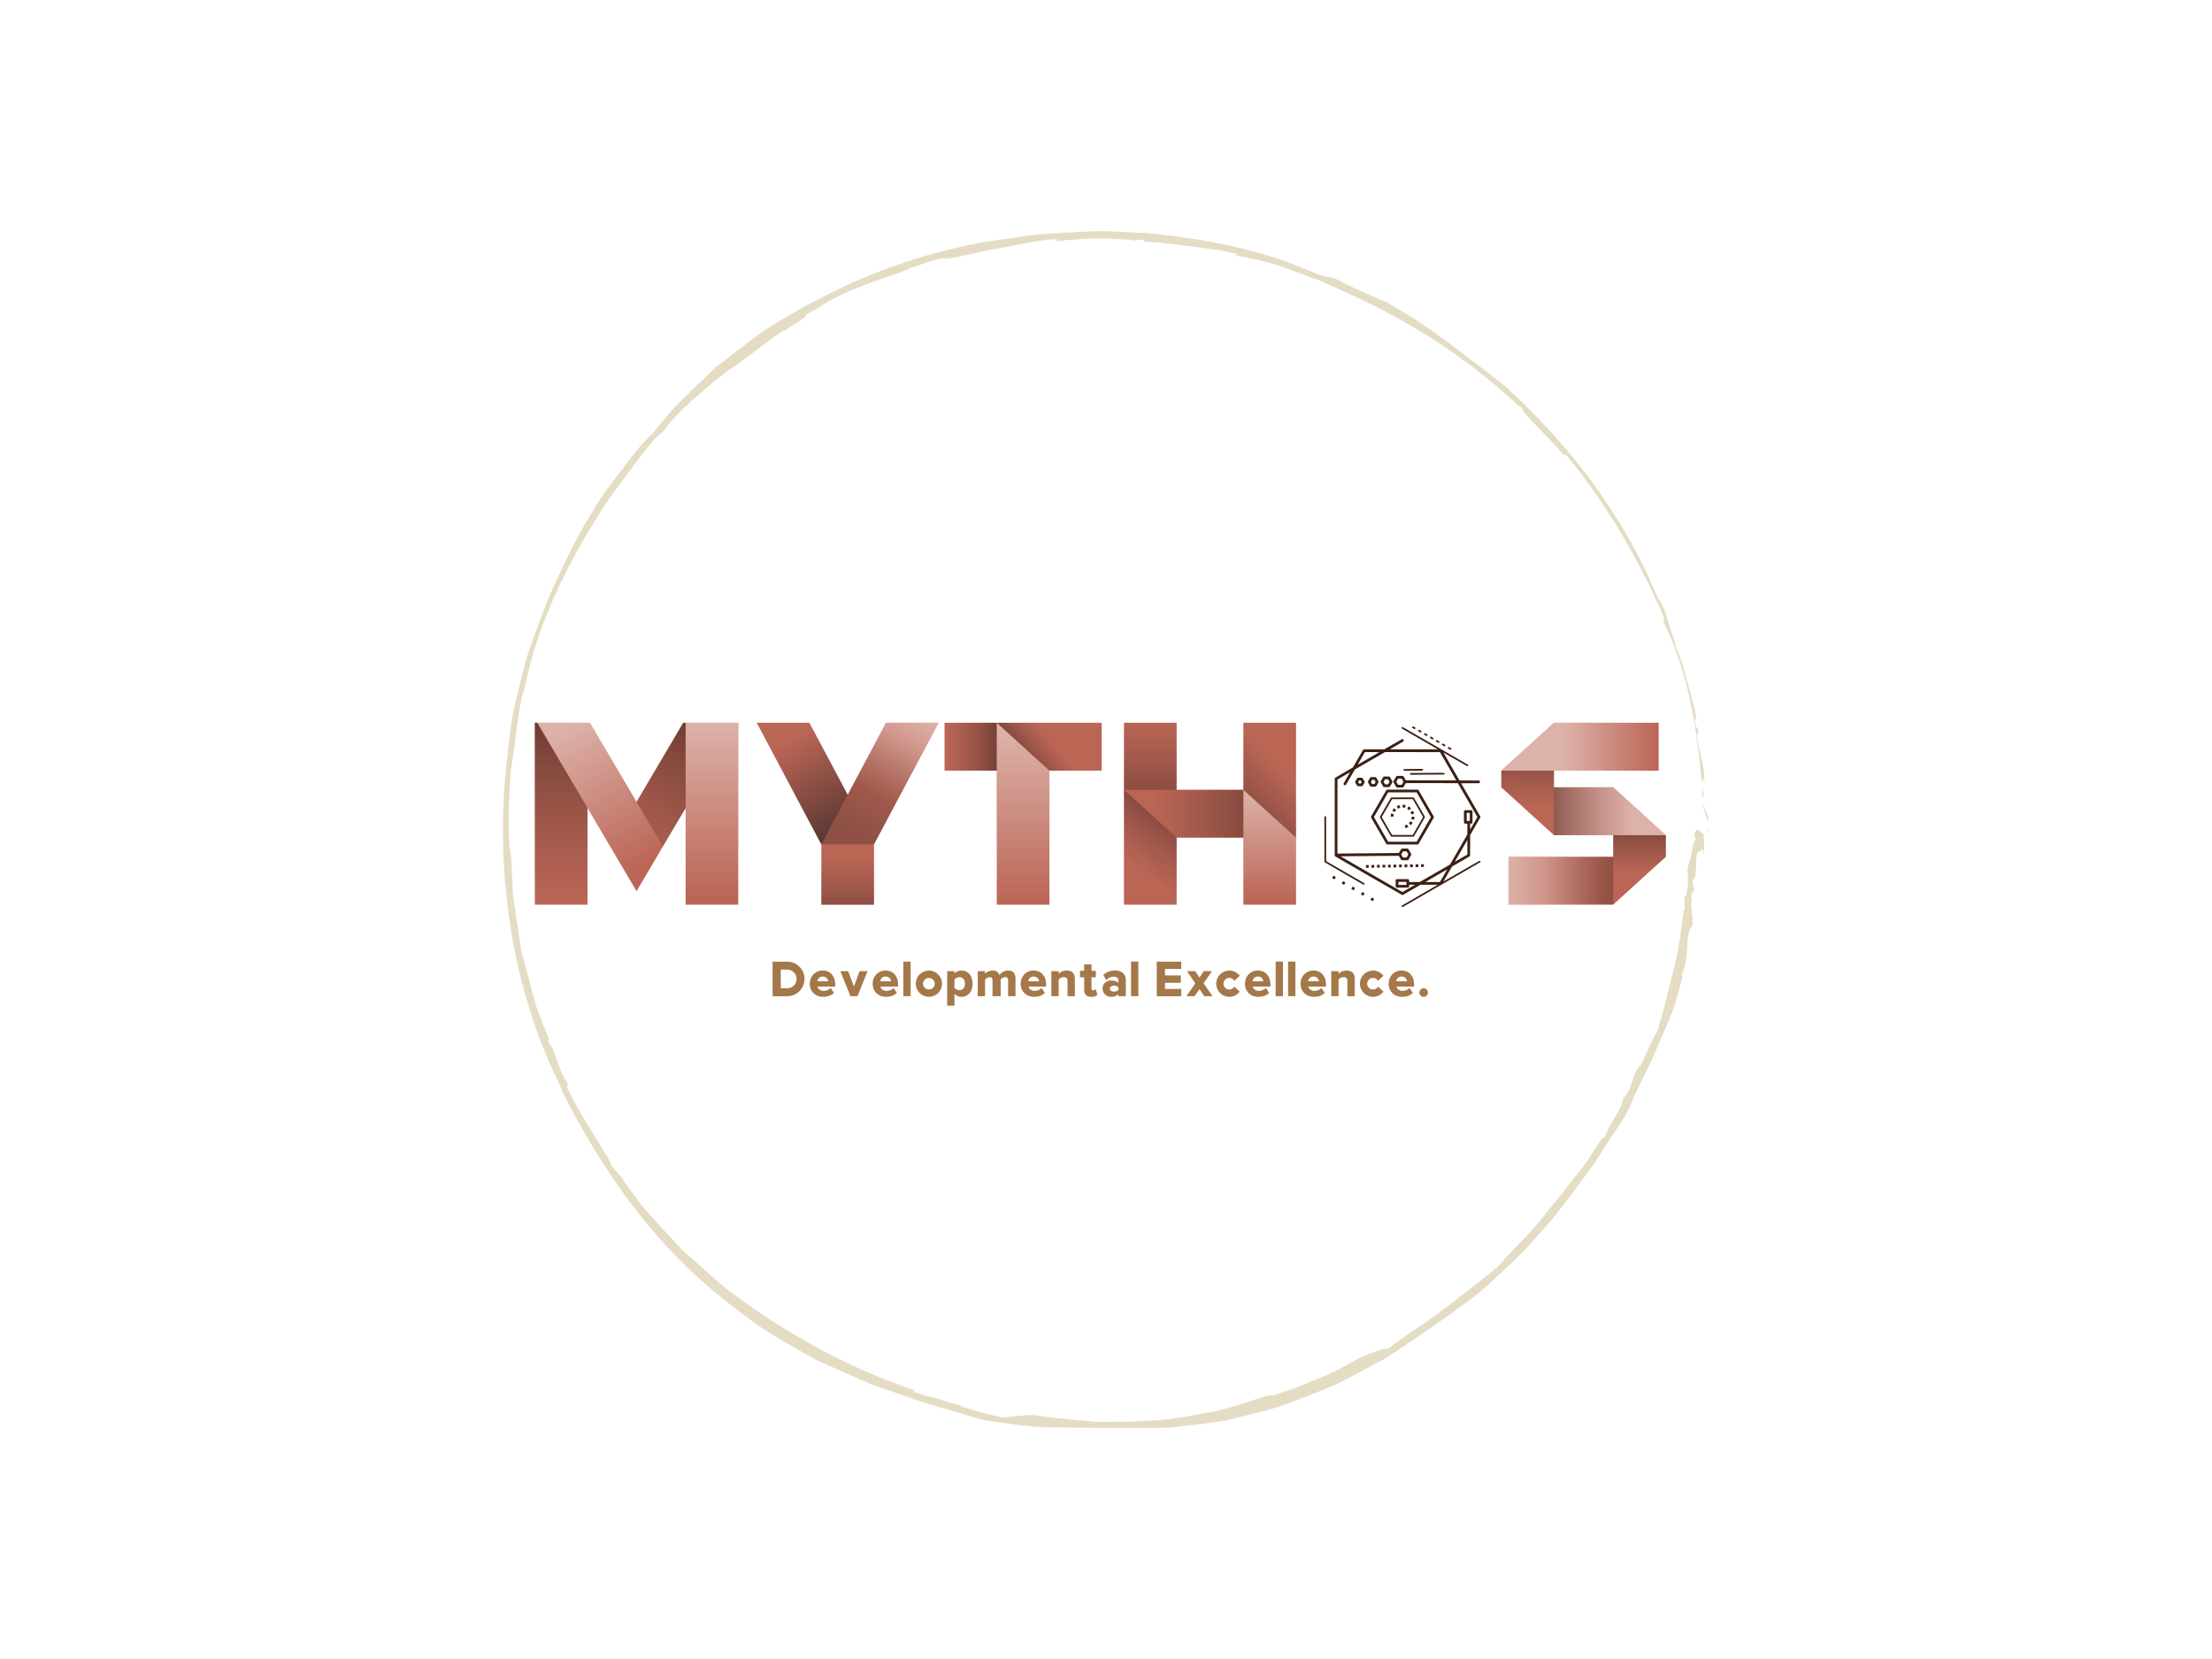 <?xml version="1.0" encoding="utf-8"?>
<svg version="1.1" xmlns:cc="http://creativecommons.org/ns#" xmlns:dc="http://purl.org/dc/elements/1.1/" xmlns:rdf="http://www.w3.org/1999/02/22-rdf-syntax-ns#" xmlns="http://www.w3.org/2000/svg" xmlns:xlink="http://www.w3.org/1999/xlink" x="0px" y="0px" viewBox="0 0 1024 768" xml:space="preserve">
<defs>
	<filter id="squiggle">
		<feTurbulence id="turbulence" baseFrequency="0.03" numOctaves="3" result="noise" seed="0">
			<animate attributeType="XML" attributeName="seed" from="1" to="80" dur="10s" repeatCount="indefinite" />
		</feTurbulence>
		<feDisplacementMap id="displacement" in="SourceGraphic" in2="noise" scale="6" />
	</filter>
</defs>

<g filter="url(#squiggle)">

 
 <defs id="defs89401">
  <linearGradient id="c3e4b12e-7edb-43a8-aeb6-c0c6e504bf64" y2="117.89" gradientUnits="userSpaceOnUse" x2="105.57" y1="117.89" x1="79.189">
   <stop id="stop206" stop-color="#fff" stop-opacity=".5" offset="0"/>
   <stop id="stop208" stop-color="#fff" stop-opacity=".493" offset=".014"/>
   <stop id="stop210" stop-color="#fff" stop-opacity="0" offset="1"/>
  </linearGradient>
  <linearGradient id="7828c463-2fb0-44ce-bb64-9088ea2c85d3" y2="104.62" gradientUnits="userSpaceOnUse" x2="220.61" gradientTransform="rotate(180 157.52 92.683)" y1="104.62" x1="194.23">
   <stop id="stop215" stop-color="#fff" stop-opacity="0" offset="0"/>
   <stop id="stop217" stop-color="#fff" stop-opacity=".493" offset=".986"/>
   <stop id="stop219" stop-color="#fff" stop-opacity=".5" offset="1"/>
  </linearGradient>
  <linearGradient id="0f68ea85-798c-4ded-bb1f-ebe60617570d" y2="115.66" gradientUnits="userSpaceOnUse" x2="115.51" y1="101.93" x1="115.51">
   <stop id="stop224" stop-opacity=".4" offset="0"/>
   <stop id="stop226" stop-color="#0F0D0D" stop-opacity=".29" offset=".276"/>
   <stop id="stop228" stop-color="#1E1A1B" stop-opacity=".13" offset=".675"/>
   <stop id="stop230" stop-color="#231F20" stop-opacity="0" offset="1"/>
  </linearGradient>
  <linearGradient id="b4e39e90-a76f-40a8-b457-f139094e889c" y2="97.493" gradientUnits="userSpaceOnUse" x2="84.457" y1="79.054" x1="84.969">
   <stop id="stop235" stop-opacity=".4" offset="0"/>
   <stop id="stop237" stop-color="#0F0D0D" stop-opacity=".29" offset=".276"/>
   <stop id="stop239" stop-color="#1E1A1B" stop-opacity=".13" offset=".675"/>
   <stop id="stop241" stop-color="#231F20" stop-opacity="0" offset="1"/>
  </linearGradient>
  <linearGradient id="d45ee697-f8fe-4332-bbb7-28742d4f2050" y2="86.726" gradientUnits="userSpaceOnUse" x2="113.84" gradientTransform="matrix(1 0 0 -1 -0 185.37)" y1="86.726" x1="86.254">
   <stop id="stop246" stop-opacity=".4" offset="0"/>
   <stop id="stop248" stop-color="#0F0D0D" stop-opacity=".29" offset=".276"/>
   <stop id="stop250" stop-color="#1E1A1B" stop-opacity=".13" offset=".675"/>
   <stop id="stop252" stop-color="#231F20" stop-opacity="0" offset="1"/>
  </linearGradient>
  <linearGradient id="fa5149c9-ce61-4f4f-8d04-69e9a5a9fbc2" y2="86.726" gradientUnits="userSpaceOnUse" x2="113.84" gradientTransform="matrix(1 0 0 -1 -0 185.37)" y1="86.726" x1="86.254">
   <stop id="stop257" stop-color="#fff" stop-opacity="0" offset="0"/>
   <stop id="stop259" stop-color="#fff" stop-opacity=".493" offset=".986"/>
   <stop id="stop261" stop-color="#fff" stop-opacity=".5" offset="1"/>
  </linearGradient>
  <linearGradient id="b86f1446-9a15-4f5b-8c39-529aa1e3c4ff" y2="117.89" gradientUnits="userSpaceOnUse" x2="89.397" gradientTransform="matrix(1.67 0 0 1.67 568.74 194.74)" y1="117.89" x1="119.57">
   <stop id="stop266" stop-opacity=".4" offset="0"/>
   <stop id="stop268" stop-color="#0F0D0D" stop-opacity=".29" offset=".276"/>
   <stop id="stop270" stop-color="#1E1A1B" stop-opacity=".13" offset=".675"/>
   <stop id="stop272" stop-color="#231F20" stop-opacity="0" offset="1"/>
  </linearGradient>
  <linearGradient id="0d3f4036-cd01-423f-aaf9-b530b57646f4" y2="114.02" gradientUnits="userSpaceOnUse" x2="79.374" y1="97.84" x1="91.554">
   <stop id="stop150" stop-opacity=".4" offset="0"/>
   <stop id="stop152" stop-color="#0F0D0D" stop-opacity=".29" offset=".276"/>
   <stop id="stop154" stop-color="#1E1A1B" stop-opacity=".13" offset=".675"/>
   <stop id="stop156" stop-color="#231F20" stop-opacity="0" offset="1"/>
  </linearGradient>
  <linearGradient id="5cddbf7c-bb29-4766-9cba-9525df1043be" y2="93.082" gradientUnits="userSpaceOnUse" x2="116.55" y1="123.78" x1="116.55">
   <stop id="stop161" stop-color="#fff" stop-opacity="0" offset="0"/>
   <stop id="stop163" stop-color="#fff" stop-opacity=".493" offset=".986"/>
   <stop id="stop165" stop-color="#fff" stop-opacity=".5" offset="1"/>
  </linearGradient>
  <linearGradient id="0b0bc532-f2e7-45c3-870f-fdf25088b1b0" y2="99.313" gradientUnits="userSpaceOnUse" x2="117.36" y1="99.313" x1="84.258">
   <stop id="stop170" stop-color="#231F20" stop-opacity="0" offset="0"/>
   <stop id="stop172" stop-color="#1E1A1B" stop-opacity=".13" offset=".325"/>
   <stop id="stop174" stop-color="#0F0D0D" stop-opacity=".29" offset=".724"/>
   <stop id="stop176" stop-opacity=".4" offset="1"/>
  </linearGradient>
  <linearGradient id="eac99df0-d2c8-44aa-88e4-1c0ad7027220" y2="73.65" gradientUnits="userSpaceOnUse" x2="83.451" gradientTransform="matrix(1.67 0 0 1.67 395.8 194.77)" y1="101.33" x1="83.451">
   <stop id="stop181" stop-opacity=".4" offset="0"/>
   <stop id="stop183" stop-color="#0F0D0D" stop-opacity=".29" offset=".276"/>
   <stop id="stop185" stop-color="#1E1A1B" stop-opacity=".13" offset=".675"/>
   <stop id="stop187" stop-color="#231F20" stop-opacity="0" offset="1"/>
  </linearGradient>
  <linearGradient id="423604a1-85dd-4ab6-9f08-2258bd909e2f" y2="86.835" gradientUnits="userSpaceOnUse" x2="119.77" y1="100.61" x1="105.83">
   <stop id="stop192" stop-opacity=".4" offset="0"/>
   <stop id="stop194" stop-color="#0F0D0D" stop-opacity=".29" offset=".276"/>
   <stop id="stop196" stop-color="#1E1A1B" stop-opacity=".13" offset=".675"/>
   <stop id="stop198" stop-color="#231F20" stop-opacity="0" offset="1"/>
  </linearGradient>
  <linearGradient id="16a7bedb-2bd7-4335-9ffd-71e5a300f5f9" y2="80.729" gradientUnits="userSpaceOnUse" x2="79.028" y1="80.729" x1="98.757">
   <stop id="stop116" stop-opacity=".4" offset=".256"/>
   <stop id="stop118" stop-color="#0F0D0D" stop-opacity=".29" offset=".461"/>
   <stop id="stop120" stop-color="#1E1A1B" stop-opacity=".13" offset=".758"/>
   <stop id="stop122" stop-color="#231F20" stop-opacity="0" offset="1"/>
  </linearGradient>
  <linearGradient id="f3712b5e-b318-47cb-9334-4f3efd8baa01" y2="124.55" gradientUnits="userSpaceOnUse" x2="100" y1="76.362" x1="100">
   <stop id="stop127" stop-color="#fff" stop-opacity=".5" offset="0"/>
   <stop id="stop129" stop-color="#fff" stop-opacity=".493" offset=".014"/>
   <stop id="stop131" stop-color="#fff" stop-opacity="0" offset="1"/>
  </linearGradient>
  <linearGradient id="ff0bda64-1db7-4f94-b8ab-dd3f9420d27b" y2="79.824" gradientUnits="userSpaceOnUse" x2="108.28" y1="88.587" x1="98.223">
   <stop id="stop136" stop-opacity=".4" offset=".256"/>
   <stop id="stop138" stop-color="#0F0D0D" stop-opacity=".29" offset=".461"/>
   <stop id="stop140" stop-color="#1E1A1B" stop-opacity=".13" offset=".758"/>
   <stop id="stop142" stop-color="#231F20" stop-opacity="0" offset="1"/>
  </linearGradient>
  <linearGradient id="10cb8b26-7f45-4b83-9f48-64cf427fbce3" y2="71.215" gradientUnits="userSpaceOnUse" x2="119.66" y1="104.52" x1="101.6">
   <stop id="stop83" stop-color="#fff" stop-opacity="0" offset=".317"/>
   <stop id="stop85" stop-color="#fff" stop-opacity=".5" offset="1"/>
  </linearGradient>
  <linearGradient id="ba741db9-ddaf-4a57-84ed-db2e1d916f43" y2="71.215" gradientUnits="userSpaceOnUse" x2="119.66" y1="104.52" x1="101.6">
   <stop id="stop90" stop-color="#231F20" stop-opacity=".3" offset="0"/>
   <stop id="stop92" stop-color="#231F20" stop-opacity="0" offset=".775"/>
  </linearGradient>
  <linearGradient id="78b6c3fd-c5be-46cc-89e9-8af93a4db9d3" y2="107.8" gradientUnits="userSpaceOnUse" x2="100" gradientTransform="matrix(1.67 0 0 1.67 228.07 194.77)" y1="124.53" x1="100">
   <stop id="stop97" stop-color="#231F20" stop-opacity=".3" offset="0"/>
   <stop id="stop99" stop-color="#231F20" stop-opacity="0" offset=".793"/>
  </linearGradient>
  <linearGradient id="ccbc0e96-0100-407f-a327-09f698b13b27" y2="70.767" gradientUnits="userSpaceOnUse" x2="79.995" y1="104.42" x1="98.418">
   <stop id="stop104" stop-color="#231F20" stop-opacity=".65" offset="0"/>
   <stop id="stop106" stop-color="#231F20" stop-opacity=".641" offset=".01"/>
   <stop id="stop108" stop-color="#231F20" stop-opacity="0" offset=".758"/>
  </linearGradient>
  <linearGradient id="82f0a0e0-06d4-4154-a4b3-0d5f50a91e45" y2="113.71" gradientUnits="userSpaceOnUse" x2="102.1" y1="74.82" x1="80.947">
   <stop id="stop40" stop-color="#fff" stop-opacity=".5" offset="0"/>
   <stop id="stop42" stop-color="#fff" stop-opacity=".493" offset=".014"/>
   <stop id="stop44" stop-color="#fff" stop-opacity="0" offset="1"/>
  </linearGradient>
  <linearGradient id="608b7779-318c-4535-bf14-d1be891616f6" y2="122.74" gradientUnits="userSpaceOnUse" x2="120.9" y1="73.905" x1="120.9">
   <stop id="stop49" stop-color="#fff" stop-opacity=".5" offset="0"/>
   <stop id="stop51" stop-color="#fff" stop-opacity=".493" offset=".014"/>
   <stop id="stop53" stop-color="#fff" stop-opacity="0" offset="1"/>
  </linearGradient>
  <linearGradient id="f04d76d0-954e-4eba-80ef-22d1b2cf81ab" y2="116.05" gradientUnits="userSpaceOnUse" x2="95.422" y1="76.817" x1="118.67">
   <stop id="stop58" stop-opacity=".4" offset="0"/>
   <stop id="stop60" stop-color="#0F0D0D" stop-opacity=".29" offset=".276"/>
   <stop id="stop62" stop-color="#1E1A1B" stop-opacity=".13" offset=".675"/>
   <stop id="stop64" stop-color="#231F20" stop-opacity="0" offset="1"/>
  </linearGradient>
  <linearGradient id="9b8a098e-46c9-4570-b2ae-1fc90fb5fca5" y2="123.41" gradientUnits="userSpaceOnUse" x2="79.103" y1="74.344" x1="79.103">
   <stop id="stop69" stop-opacity=".4" offset="0"/>
   <stop id="stop71" stop-color="#0F0D0D" stop-opacity=".29" offset=".276"/>
   <stop id="stop73" stop-color="#1E1A1B" stop-opacity=".13" offset=".675"/>
   <stop id="stop75" stop-color="#231F20" stop-opacity="0" offset="1"/>
  </linearGradient>
 </defs>
 <g id="logo-group" transform="translate(-2.654 16.077) scale(1)">
  <g id="container-group" transform="translate(130.4 -11.6) scale(3.816)">
   <path id="container" d="m99.86 26.87c-0.384 0.004-1.097 0.029-1.587 0.055-0.489 0.026-2.041 0.11-3.447 0.186-2.275 0.124-2.72 0.164-4.031 0.363-0.81 0.123-2.111 0.312-2.891 0.419-0.78 0.108-1.711 0.246-2.07 0.306-0.359 0.061-1.247 0.237-1.974 0.391-0.727 0.155-1.898 0.427-2.602 0.605-0.704 0.178-1.728 0.453-2.275 0.61-0.547 0.157-1.571 0.475-2.277 0.707-0.706 0.232-1.746 0.59-2.312 0.796-0.565 0.206-1.554 0.588-2.196 0.847-0.642 0.26-1.668 0.693-2.28 0.964s-1.976 0.922-3.03 1.45c-1.055 0.528-2.406 1.232-3.002 1.565-0.596 0.333-1.86 1.075-2.808 1.649-0.948 0.574-1.922 1.181-2.164 1.351-0.242 0.17-1.578 1.181-2.967 2.248l-2.528 1.94-2.453 2.352c-1.349 1.294-2.68 2.613-2.957 2.931-0.277 0.318-0.838 0.991-1.247 1.496-0.409 0.504-0.87 1.072-1.025 1.26-0.155 0.188-0.311 0.339-0.347 0.334s-0.324 0.28-0.639 0.633-0.701 0.791-0.856 0.973c-0.155 0.182-0.795 1.006-1.421 1.832-0.627 0.826-1.565 2.064-2.086 2.752-0.549 0.727-1.168 1.623-1.476 2.141-0.292 0.489-0.638 1.077-0.77 1.307-0.132 0.229-0.307 0.504-0.39 0.612-0.082 0.107-0.553 0.932-1.044 1.835-0.517 0.948-1.28 2.474-1.809 3.614-0.503 1.085-1.076 2.311-1.273 2.724-0.198 0.413-0.525 1.164-0.727 1.668-0.202 0.504-0.709 1.843-1.127 2.975-0.418 1.131-0.904 2.482-1.082 3.002-0.198 0.58-0.614 2.107-1.077 3.958-0.452 1.804-0.821 3.409-0.92 4.003-0.091 0.545-0.24 1.579-0.331 2.297-0.091 0.718-0.254 2.157-0.362 3.197s-0.234 2.403-0.28 3.03c-0.046 0.627-0.112 1.903-0.147 2.836-0.037 0.993-0.049 2.448-0.028 3.51 0.019 0.998 0.061 2.274 0.091 2.836 0.031 0.562 0.094 1.509 0.141 2.106 0.047 0.596 0.148 1.647 0.224 2.335 0.076 0.688 0.213 1.776 0.305 2.419 0.091 0.642 0.229 1.53 0.306 1.974 0.077 0.443 0.228 1.257 0.336 1.807 0.108 0.55 0.284 1.388 0.391 1.863 0.107 0.474 0.307 1.31 0.444 1.859 0.138 0.548 0.413 1.562 0.612 2.252 0.199 0.69 0.56 1.848 0.803 2.574 0.242 0.726 0.608 1.751 0.811 2.28s0.53 1.348 0.727 1.823c0.197 0.474 0.559 1.299 0.805 1.835 0.246 0.535 0.607 1.291 0.801 1.68 0.195 0.388 0.34 0.742 0.324 0.785-0.017 0.043 0.237 0.588 0.563 1.212 0.326 0.623 0.82 1.546 1.096 2.05 0.277 0.504 0.733 1.318 1.015 1.807 0.282 0.489 0.807 1.378 1.168 1.974 0.361 0.596 0.905 1.472 1.21 1.946 0.304 0.474 0.841 1.284 1.192 1.801 0.351 0.516 0.866 1.254 1.143 1.64 0.277 0.385 0.768 1.051 1.09 1.48 0.322 0.428 0.928 1.204 1.345 1.724 0.418 0.52 1.018 1.245 1.333 1.612 0.316 0.367 0.939 1.067 1.383 1.557 0.445 0.489 1.284 1.365 1.866 1.948 0.582 0.582 1.488 1.45 2.015 1.928 0.527 0.479 1.39 1.23 1.918 1.671 0.528 0.44 1.335 1.1 1.794 1.467 0.459 0.367 1.234 0.967 1.724 1.334 0.489 0.367 1.152 0.855 1.473 1.085 0.321 0.23 0.897 0.631 1.279 0.892 0.383 0.261 1.609 1 2.724 1.642 1.116 0.642 2.33 1.338 2.697 1.546 0.367 0.208 0.855 0.465 1.084 0.57 0.23 0.106 1.693 0.762 3.253 1.458 1.56 0.696 3.023 1.334 3.253 1.418 0.23 0.083 0.955 0.334 1.612 0.557 0.658 0.224 1.996 0.694 2.975 1.046 0.979 0.351 2.255 0.769 2.836 0.927 0.581 0.158 1.57 0.435 2.196 0.614 0.627 0.18 1.44 0.429 1.807 0.553 0.367 0.125 0.917 0.299 1.223 0.386 0.306 0.088 0.856 0.211 1.223 0.274 0.367 0.062 1.03 0.164 1.473 0.226 0.444 0.062 1.494 0.2 2.335 0.306 0.841 0.106 1.854 0.217 2.252 0.248 0.398 0.031 2.099 0.073 3.781 0.093 1.682 0.021 5.072 0.04 7.534 0.04 3.791 0.001 4.617-0.013 5.393-0.092 0.505-0.051 1.943-0.219 3.197-0.373 1.254-0.154 2.593-0.344 2.975-0.422 0.383-0.078 1.775-0.415 3.094-0.748 1.319-0.332 2.78-0.719 3.246-0.858 0.466-0.139 2.186-0.779 3.823-1.422 1.637-0.643 3.254-1.308 3.593-1.478 0.339-0.17 1.68-0.872 2.98-1.56 1.3-0.688 2.45-1.303 2.558-1.367 0.107-0.063 0.589-0.373 1.073-0.688 0.483-0.315 1.846-1.228 3.03-2.029 1.184-0.801 2.966-2.044 3.959-2.762 0.994-0.718 2.195-1.594 2.669-1.945 0.474-0.352 1.313-1.055 1.865-1.561 0.552-0.507 1.665-1.538 2.474-2.292 0.809-0.754 1.772-1.705 2.141-2.113 0.368-0.409 1.021-1.143 1.451-1.632 0.43-0.489 0.988-1.115 1.24-1.39 0.252-0.275 0.753-0.863 1.112-1.307 0.359-0.444 1.233-1.59 1.942-2.548 0.709-0.958 1.524-2.052 1.811-2.429 0.287-0.378 0.646-0.87 0.797-1.094 0.151-0.224 0.507-0.782 0.79-1.24 0.284-0.459 1.047-1.635 1.696-2.613 0.649-0.979 1.279-1.954 1.399-2.168 0.12-0.214 0.303-0.602 0.406-0.862 0.103-0.26 0.385-0.911 0.626-1.446 0.241-0.535 0.748-1.577 1.128-2.315 0.445-0.865 1.182-2.484 2.076-4.559 1.03-2.39 1.453-3.439 1.646-4.079 0.143-0.474 0.408-1.424 0.589-2.111 0.182-0.687 0.33-1.268 0.33-1.291 0-0.023-0.037-0.028-0.083-0.011-0.067 0.026-0.063-0.014 0.024-0.21 0.059-0.133 0.171-0.46 0.248-0.728 0.077-0.267 0.179-0.705 0.226-0.973 0.047-0.268 0.112-0.975 0.145-1.57 0.032-0.596 0.092-1.273 0.132-1.504 0.04-0.231 0.129-0.55 0.198-0.709 0.068-0.16 0.156-0.29 0.195-0.29 0.038 0 0.085-0.056 0.103-0.125 0.018-0.069 0.034-0.329 0.035-0.578 0-0.249-0.05-0.795-0.112-1.213-0.066-0.44-0.097-0.846-0.076-0.965 0.02-0.112 0.061-0.25 0.089-0.305 0.035-0.068 0.03-0.128-0.015-0.182-0.044-0.054-0.056-0.188-0.035-0.4 0.023-0.225 0.066-0.345 0.145-0.41 0.062-0.05 0.135-0.192 0.162-0.315 0.04-0.178 0.029-0.272-0.053-0.457-0.058-0.128-0.105-0.335-0.105-0.46 0-0.167 0.037-0.266 0.139-0.373 0.09-0.094 0.157-0.251 0.19-0.448 0.028-0.167 0.068-0.741 0.088-1.276 0.02-0.535 0.061-1.089 0.091-1.23 0.032-0.147 0.113-0.312 0.191-0.385 0.113-0.107 0.136-0.112 0.136-0.035 0 0.051 0.022 0.093 0.049 0.093s0.08-0.075 0.118-0.167c0.038-0.092 0.101-0.167 0.14-0.167 0.039 0 0.086 0.04 0.105 0.088 0.019 0.048 0.036 0.18 0.037 0.292l0.004 0.204 0.056-0.139c0.034-0.083 0.048-0.549 0.035-1.168-0.012-0.566-0.042-1.073-0.066-1.126-0.025-0.053-0.074-0.097-0.11-0.097-0.037 0-0.164-0.1-0.284-0.222-0.127-0.131-0.269-0.222-0.344-0.222-0.082 0-0.154 0.054-0.205 0.153-0.043 0.084-0.106 0.25-0.138 0.369-0.051 0.187-0.044 0.236 0.05 0.355 0.06 0.076 0.109 0.163 0.109 0.192 0 0.029-0.071 0.16-0.158 0.289-0.125 0.186-0.172 0.344-0.225 0.758-0.037 0.289-0.105 0.674-0.152 0.858s-0.175 0.621-0.284 0.971c-0.114 0.363-0.198 0.746-0.196 0.89 0.002 0.139 0.022 0.555 0.043 0.926 0.03 0.511 0.016 0.847-0.057 1.388-0.081 0.599-0.12 0.745-0.243 0.906-0.122 0.16-0.147 0.25-0.146 0.53 0.001 0.186 0.023 0.538 0.051 0.783 0.043 0.391 0.04 0.436-0.033 0.376-0.073-0.06-0.103 0.091-0.236 1.195-0.085 0.695-0.216 1.701-0.291 2.237-0.076 0.535-0.201 1.298-0.278 1.696-0.077 0.398-0.488 2.091-0.914 3.763-0.426 1.672-0.774 3.079-0.774 3.126 0 0.047-0.134 0.505-0.297 1.019-0.164 0.513-0.314 1-0.334 1.083-0.02 0.082-0.011 0.165 0.019 0.184 0.032 0.019-0.035 0.168-0.159 0.351-0.118 0.174-0.377 0.642-0.575 1.039-0.198 0.398-0.605 1.293-0.905 1.991-0.3 0.697-0.563 1.239-0.585 1.204-0.024-0.039-0.141 0.089-0.298 0.325-0.142 0.214-0.317 0.523-0.39 0.687-0.073 0.164-0.225 0.61-0.338 0.992-0.113 0.382-0.297 0.865-0.409 1.074-0.113 0.208-0.325 0.515-0.473 0.68-0.147 0.166-0.252 0.326-0.232 0.358 0.019 0.031-0.006 0.201-0.056 0.376-0.05 0.176-0.224 0.569-0.385 0.875-0.162 0.306-0.443 0.794-0.626 1.084-0.183 0.29-0.428 0.701-0.545 0.911-0.117 0.21-0.282 0.583-0.366 0.827-0.085 0.244-0.177 0.467-0.205 0.495-0.028 0.028-0.117 0.056-0.197 0.062-0.126 0.009-0.259 0.192-1.007 1.389-0.474 0.758-0.981 1.533-1.127 1.724-0.146 0.19-0.741 0.949-1.322 1.687-0.582 0.737-1.388 1.763-1.791 2.28-0.404 0.516-0.882 1.105-1.063 1.308-0.181 0.203-0.541 0.654-0.8 1.001-0.259 0.347-0.748 0.944-1.087 1.327-0.339 0.382-1.247 1.345-2.017 2.141-0.771 0.795-1.655 1.744-1.965 2.108-0.468 0.549-0.774 0.832-1.806 1.668-0.683 0.553-1.772 1.406-2.421 1.895-0.648 0.489-1.447 1.11-1.774 1.379-0.327 0.269-0.595 0.474-0.595 0.454 0-0.019-0.131 0.076-0.292 0.211-0.161 0.136-0.58 0.459-0.931 0.719-0.351 0.26-1.39 0.98-2.307 1.602-0.917 0.622-1.93 1.317-2.252 1.546-0.321 0.229-0.777 0.575-1.013 0.769-0.31 0.255-0.474 0.353-0.592 0.353-0.089 0-0.396 0.061-0.683 0.136-0.286 0.074-0.996 0.314-1.577 0.532-0.581 0.218-1.169 0.467-1.307 0.553-0.137 0.087-0.538 0.319-0.89 0.517-0.351 0.198-1.077 0.586-1.612 0.863-0.535 0.277-1.611 0.759-2.391 1.071-0.78 0.312-1.843 0.749-2.363 0.97-0.52 0.221-1.045 0.418-1.168 0.436-0.122 0.018-0.573 0.163-1.001 0.322-0.662 0.245-0.841 0.29-1.195 0.296-0.373 0.007-0.623 0.076-2.363 0.654-1.07 0.355-2.458 0.786-3.084 0.957-0.787 0.215-1.722 0.413-3.03 0.641-1.041 0.181-2.216 0.382-2.61 0.445-0.395 0.063-1.133 0.165-1.64 0.226-0.507 0.061-1.56 0.134-2.34 0.163-0.78 0.029-1.668 0.067-1.974 0.085-0.306 0.018-1.344 0.032-2.307 0.033l-1.751 0.001-2.474-0.226c-1.361-0.124-2.947-0.289-3.525-0.366-0.578-0.077-1.154-0.163-1.279-0.192-0.126-0.029-0.421-0.053-0.657-0.054-0.236-0.001-1.011 0.061-1.724 0.136-0.712 0.075-1.439 0.152-1.615 0.17-0.187 0.019-0.32 0.011-0.32-0.02 0-0.029-0.169-0.081-0.375-0.117-0.206-0.035-0.663-0.127-1.015-0.205-0.351-0.077-1.09-0.286-1.64-0.464-0.55-0.178-1.144-0.354-1.318-0.393-0.175-0.038-0.312-0.092-0.306-0.121 0.006-0.028-0.22-0.11-0.504-0.183-0.283-0.072-0.971-0.282-1.529-0.466-0.558-0.183-1.264-0.396-1.57-0.473-0.306-0.076-0.681-0.155-0.834-0.176-0.153-0.021-0.32-0.074-0.371-0.119-0.051-0.045-0.276-0.127-0.5-0.182-0.224-0.055-0.482-0.117-0.573-0.138l-0.165-0.038 0.125-0.095 0.126-0.095-0.627-0.214c-0.345-0.118-1.115-0.397-1.711-0.62-0.596-0.223-1.51-0.579-2.029-0.792-0.52-0.212-1.378-0.578-1.907-0.812-0.529-0.235-1.267-0.572-1.64-0.751-0.374-0.178-0.991-0.476-1.374-0.663-0.382-0.186-1.108-0.555-1.612-0.82-0.504-0.265-1.368-0.732-1.918-1.04-0.55-0.307-1.501-0.859-2.113-1.226-0.612-0.367-1.6-0.98-2.196-1.362-0.596-0.382-1.322-0.858-1.612-1.058-0.29-0.2-1.266-0.89-2.168-1.534-0.902-0.644-1.856-1.346-2.12-1.56-0.264-0.214-1.54-1.329-2.836-2.479l-2.356-2.09-2.151-2.331c-1.183-1.282-2.338-2.563-2.569-2.846-0.23-0.284-0.85-1.104-1.379-1.823-0.529-0.719-0.999-1.363-1.044-1.431l-0.081-0.124 0.136 0.111c0.075 0.061-0.013-0.064-0.196-0.278-0.182-0.214-0.572-0.664-0.864-1.001-0.293-0.336-0.555-0.649-0.582-0.695-0.042-0.072-0.036-0.073 0.045-0.007 0.052 0.042 0.094 0.058 0.094 0.035 0-0.023-0.13-0.27-0.289-0.549-0.158-0.279-0.518-0.882-0.797-1.341-0.28-0.459-0.793-1.284-1.14-1.835-0.347-0.55-0.953-1.539-1.347-2.196-0.394-0.658-0.992-1.752-1.331-2.434-0.339-0.681-0.599-1.255-0.579-1.275 0.02-0.02 0.066-0.007 0.102 0.029 0.036 0.036 0.087 0.066 0.114 0.066 0.026 0 0.031-0.054 0.01-0.121-0.021-0.066-0.127-0.259-0.235-0.427-0.107-0.168-0.329-0.583-0.491-0.922-0.162-0.339-0.456-1.092-0.652-1.674-0.196-0.582-0.425-1.195-0.509-1.362-0.083-0.167-0.249-0.434-0.368-0.593-0.119-0.159-0.216-0.319-0.216-0.354 0-0.037 0.047-0.052 0.108-0.037l0.108 0.028-0.103-0.258c-0.057-0.142-0.396-0.996-0.755-1.898-0.359-0.902-0.712-1.853-0.785-2.113-0.073-0.26-0.495-1.83-0.937-3.488l-0.83-3.03-0.473-3.15c-0.26-1.736-0.498-3.331-0.528-3.545-0.031-0.214-0.093-1.37-0.139-2.568-0.046-1.199-0.108-2.3-0.138-2.446-0.03-0.147-0.095-0.555-0.143-0.907-0.057-0.415-0.099-1.26-0.119-2.409-0.021-1.224-0.002-2.414 0.062-3.864 0.051-1.152 0.131-2.445 0.177-2.873 0.047-0.428 0.195-1.517 0.329-2.419 0.134-0.902 0.32-2.266 0.414-3.03 0.093-0.764 0.274-1.953 0.399-2.641 0.135-0.737 0.261-1.276 0.305-1.312 0.041-0.034 0.163-0.495 0.271-1.025 0.107-0.53 0.284-1.32 0.391-1.755 0.107-0.435 0.319-1.229 0.47-1.764 0.152-0.535 0.437-1.457 0.633-2.049 0.196-0.592 0.525-1.526 0.732-2.076 0.206-0.55 0.632-1.601 0.945-2.335 0.314-0.734 0.825-1.873 1.136-2.53 0.311-0.657 0.843-1.721 1.182-2.363 0.339-0.642 0.841-1.568 1.115-2.057 0.275-0.489 0.838-1.453 1.253-2.141 0.414-0.688 1.091-1.774 1.504-2.414 0.413-0.639 0.903-1.369 1.088-1.622 0.185-0.252 0.748-1.018 1.251-1.7 0.503-0.683 1.305-1.767 1.782-2.409 0.478-0.642 1.119-1.468 1.426-1.835 0.306-0.367 0.776-0.905 1.045-1.195 0.282-0.305 0.533-0.529 0.594-0.53 0.068-0.001 0.248-0.191 0.501-0.528 0.217-0.29 0.603-0.764 0.856-1.055 0.253-0.291 0.832-0.892 1.286-1.335 0.455-0.444 1.264-1.184 1.799-1.643 0.535-0.459 1.385-1.179 1.888-1.6 0.503-0.42 1.292-1.034 1.751-1.363 0.46-0.329 1.299-0.928 1.865-1.331 0.566-0.403 1.511-1.106 2.101-1.564 0.59-0.458 1.341-1.019 1.668-1.247 0.327-0.227 0.746-0.522 0.929-0.654l0.334-0.241-0.102 0.156-0.102 0.156 0.277-0.219c0.152-0.121 0.687-0.471 1.187-0.78 0.5-0.309 1.006-0.644 1.124-0.746 0.123-0.106 0.217-0.24 0.222-0.312 0.006-0.106 0.092-0.163 0.507-0.337 0.275-0.116 0.69-0.346 0.921-0.513 0.231-0.167 0.662-0.447 0.957-0.623 0.295-0.176 0.994-0.542 1.553-0.812 0.559-0.271 1.417-0.661 1.906-0.866 0.489-0.205 1.128-0.46 1.418-0.566 0.29-0.106 1.22-0.428 2.067-0.714 0.846-0.287 1.848-0.646 2.225-0.796 0.377-0.151 0.907-0.376 1.178-0.502 0.27-0.125 0.461-0.19 0.423-0.145-0.046 0.056 0.028 0.04 0.23-0.048 0.164-0.072 0.512-0.208 0.771-0.302 0.26-0.094 0.686-0.234 0.945-0.311 0.26-0.078 0.698-0.189 0.973-0.248s0.588-0.122 0.695-0.14l0.195-0.033-0.139 0.081-0.139 0.08 0.113 0.002c0.062 0.001 0.475-0.062 0.917-0.141 0.442-0.079 1.417-0.281 2.166-0.449 0.749-0.168 1.652-0.365 2.006-0.437 0.354-0.073 1.017-0.196 1.473-0.274 0.456-0.077 1.518-0.277 2.359-0.444 0.841-0.166 1.867-0.354 2.28-0.415 0.413-0.062 1.064-0.141 1.446-0.176 0.383-0.035 0.795-0.055 0.917-0.044l0.222 0.019-0.222 0.123c-0.122 0.067-0.207 0.123-0.188 0.125 0.019 0.001 0.163-0.022 0.321-0.052 0.158-0.03 0.706-0.091 1.217-0.136 0.512-0.044 1.615-0.112 2.453-0.151 1.212-0.055 1.791-0.055 2.836-0.001 0.722 0.038 1.594 0.083 1.937 0.102 0.343 0.018 0.61 0.054 0.594 0.08-0.016 0.026 0.004 0.036 0.044 0.024 0.04-0.012 0.366-0.037 0.726-0.055l0.653-0.033v0.105c0 0.073 0.053 0.115 0.174 0.139 0.095 0.019 0.354 0.035 0.574 0.035 0.221 0 0.8 0.038 1.286 0.085 0.486 0.047 2.182 0.248 3.768 0.448s3.162 0.413 3.503 0.473c0.341 0.061 0.943 0.188 1.338 0.283 0.638 0.153 0.707 0.181 0.615 0.247-0.057 0.042-0.092 0.084-0.08 0.095 0.013 0.01 0.287 0.062 0.608 0.116 0.321 0.053 1.093 0.208 1.715 0.346 0.622 0.137 1.535 0.364 2.029 0.505 0.494 0.141 1.548 0.505 2.344 0.809 0.795 0.304 1.846 0.697 2.335 0.873 0.489 0.176 1.059 0.376 1.265 0.444 0.206 0.068 0.375 0.142 0.375 0.166s0.256 0.151 0.57 0.283c0.314 0.133 1.032 0.447 1.599 0.699 0.566 0.252 1.629 0.743 2.363 1.093 0.734 0.35 1.898 0.931 2.585 1.292 0.688 0.361 1.676 0.895 2.196 1.187 0.52 0.291 1.371 0.784 1.89 1.095 0.52 0.311 1.371 0.836 1.89 1.167 0.52 0.33 1.258 0.815 1.64 1.075 0.383 0.261 0.995 0.688 1.362 0.948 0.367 0.261 1.067 0.773 1.557 1.139 0.489 0.366 1.303 0.995 1.807 1.399 0.505 0.403 1.306 1.066 1.779 1.472 0.474 0.407 1.125 0.979 1.446 1.272 0.321 0.292 0.584 0.549 0.584 0.571 0 0.021 0.188 0.161 0.417 0.311 0.23 0.15 0.454 0.318 0.5 0.374l0.083 0.101-0.133-0.042-0.133-0.042 0.132 0.187c0.073 0.103 0.295 0.374 0.493 0.604 0.198 0.229 1.078 1.155 1.957 2.057 0.878 0.902 1.692 1.763 1.809 1.913 0.117 0.15 0.311 0.383 0.432 0.518 0.12 0.135 0.267 0.271 0.326 0.303 0.08 0.043 0.12 0.038 0.153-0.016 0.025-0.041 0.054-0.062 0.065-0.047s0.193 0.239 0.407 0.499c0.214 0.26 0.566 0.698 0.782 0.973 0.217 0.275 0.757 0.988 1.2 1.585 0.443 0.596 1.132 1.56 1.531 2.141 0.399 0.581 1.036 1.544 1.416 2.141 0.38 0.596 0.966 1.547 1.303 2.113 0.336 0.566 0.85 1.454 1.141 1.974 0.291 0.52 0.801 1.458 1.132 2.085 0.331 0.627 0.87 1.691 1.196 2.365 0.326 0.674 0.86 1.817 1.185 2.54 0.394 0.876 0.591 1.382 0.591 1.513 0 0.135-0.026 0.198-0.08 0.198s0.068 0.306 0.383 0.959c0.254 0.528 0.618 1.345 0.808 1.818 0.19 0.473 0.529 1.411 0.754 2.085 0.225 0.674 0.533 1.692 0.684 2.262 0.152 0.57 0.39 1.546 0.529 2.168 0.139 0.623 0.34 1.607 0.446 2.188 0.106 0.581 0.256 1.482 0.334 2.002 0.077 0.52 0.203 1.433 0.28 2.029 0.076 0.596 0.202 1.702 0.28 2.458 0.078 0.756 0.141 1.413 0.141 1.46 0 0.047 0.025 0.086 0.056 0.086s0.056-0.031 0.057-0.07c0-0.038 0.025-0.107 0.056-0.153 0.048-0.074 0.061-0.074 0.109 0 0.039 0.059 0.055-0.028 0.056-0.299 0.001-0.21-0.038-0.648-0.086-0.973-0.048-0.325-0.197-1.047-0.332-1.604-0.134-0.557-0.281-1.22-0.327-1.473-0.046-0.253-0.1-0.654-0.12-0.891-0.025-0.284-0.017-0.431 0.021-0.431 0.032 0 0.07 0.031 0.086 0.07 0.016 0.038 0.03-0.006 0.032-0.097 0.002-0.092-0.022-0.26-0.053-0.374-0.032-0.114-0.091-0.226-0.131-0.25-0.041-0.024-0.101-0.097-0.136-0.163-0.035-0.066-0.067-0.298-0.071-0.517-0.004-0.219 0.009-0.414 0.03-0.435 0.021-0.021 0.061-0.001 0.09 0.044 0.036 0.056 0.042 0.019 0.018-0.113-0.018-0.107-0.092-0.478-0.163-0.823-0.072-0.346-0.309-1.297-0.527-2.113-0.219-0.816-0.544-1.998-0.724-2.627-0.179-0.628-0.404-1.365-0.5-1.636-0.096-0.271-0.272-0.705-0.391-0.964s-0.217-0.536-0.217-0.617-0.046-0.309-0.102-0.507c-0.056-0.198-0.284-0.873-0.507-1.5-0.223-0.627-0.447-1.34-0.498-1.585-0.062-0.297-0.206-0.676-0.434-1.14-0.188-0.383-0.394-0.751-0.458-0.818-0.064-0.068-0.306-0.569-0.539-1.112-0.232-0.544-0.683-1.539-1.001-2.212-0.319-0.673-0.837-1.711-1.154-2.307-0.316-0.597-0.813-1.499-1.104-2.007-0.291-0.507-0.774-1.32-1.073-1.807-0.299-0.486-0.85-1.347-1.223-1.913-0.374-0.566-0.966-1.43-1.315-1.921-0.35-0.491-0.87-1.204-1.157-1.585-0.286-0.381-0.808-1.055-1.16-1.498-0.352-0.444-0.954-1.181-1.337-1.64-0.384-0.459-1.098-1.283-1.588-1.833-0.49-0.549-1.443-1.575-2.119-2.28-0.676-0.704-1.776-1.797-2.446-2.428-0.669-0.63-1.345-1.256-1.5-1.39-0.155-0.134-1.226-0.969-2.381-1.856-1.154-0.887-2.704-2.072-3.443-2.634-0.739-0.562-1.807-1.352-2.373-1.756-0.566-0.404-1.442-1.009-1.946-1.345-0.504-0.336-1.305-0.851-1.779-1.142-0.474-0.292-1.161-0.698-1.528-0.903-0.366-0.205-0.679-0.393-0.695-0.418-0.016-0.024-0.366-0.183-0.78-0.352-0.413-0.17-1.226-0.52-1.807-0.779-0.581-0.259-1.257-0.564-1.501-0.678-0.245-0.114-0.885-0.427-1.422-0.696l-0.978-0.489-0.94-0.205c-0.802-0.175-1.083-0.266-1.901-0.621-0.528-0.229-1.404-0.587-1.946-0.796-0.542-0.208-1.486-0.546-2.097-0.751-0.612-0.204-1.587-0.505-2.168-0.67-0.581-0.164-1.507-0.411-2.057-0.548-0.55-0.137-1.414-0.337-1.918-0.445-0.504-0.108-1.393-0.285-1.974-0.393-0.581-0.108-1.619-0.284-2.307-0.39-0.688-0.106-1.751-0.255-2.363-0.331-0.612-0.077-1.474-0.176-1.918-0.222-0.443-0.046-1.019-0.098-1.279-0.116-0.26-0.018-1.497-0.082-2.75-0.142s-2.591-0.106-2.975-0.101zm73.206 67.685-0.092-0.167 0.031 0.473c0.017 0.26 0.042 0.529 0.056 0.598s0.053 0.125 0.087 0.125c0.042 0 0.053-0.137 0.036-0.431-0.015-0.252-0.063-0.5-0.117-0.598zm0.083 1.931c-0.024-0.114-0.059-0.181-0.079-0.148-0.02 0.032 0.117 0.529 0.304 1.104 0.279 0.855 0.349 1.022 0.388 0.917 0.028-0.075 0.024-0.239-0.009-0.396-0.031-0.147-0.171-0.493-0.309-0.768-0.138-0.276-0.271-0.594-0.295-0.708zm0.625 2.989-0.084-0.139 0.037 0.195c0.02 0.107 0.057 0.232 0.083 0.278 0.036 0.063 0.048 0.049 0.047-0.056 0-0.077-0.038-0.202-0.083-0.278z" fill="#e5dcc4"/>
  </g>
  <path id="path89405" style="font-variant-ligatures:none" d="m370.63 429.89c-1.056-0.504-2.256-0.792-3.504-0.792h-6.816v16.008h6.792c1.272 0 2.448-0.288 3.504-0.816 2.664-1.296 4.488-4.032 4.488-7.2 0.024-3.144-1.824-5.88-4.464-7.2zm-3.456 11.52h-3.072v-8.64h3c2.376 0 4.32 1.944 4.32 4.32 0.024 2.376-1.896 4.296-4.248 4.32z" stroke-miterlimit="2" stroke-width="0" fill="#a47849"/>
  <path id="path89407" style="font-variant-ligatures:none" d="m383.52 433.2c-3.552 0-6 2.736-6 6.096 0 3.72 2.664 6.096 6.192 6.096 1.8 0 3.672-0.48 5.016-1.848l-1.56-2.256-0.288 0.288c-0.696 0.696-1.992 1.056-2.856 1.056-1.488 0-2.592-0.792-2.928-1.992h8.208v-1.008c0.024-3.84-2.328-6.432-5.784-6.432zm0 2.784c1.536 0 2.424 1.104 2.52 2.208h-5.04c0.192-1.2 1.056-2.208 2.52-2.208z" stroke-miterlimit="2" stroke-width="0" fill="#a47849"/>
  <path id="path89409" style="font-variant-ligatures:none" d="m400.6 433.49-2.64 7.104-2.664-7.104h-3.624l4.656 11.592h3.288l4.656-11.592z" stroke-miterlimit="2" stroke-width="0" fill="#a47849"/>
  <path id="path89411" style="font-variant-ligatures:none" d="m412.63 433.2c-3.552 0-6 2.736-6 6.096 0 3.72 2.664 6.096 6.192 6.096 1.8 0 3.672-0.48 5.016-1.848l-1.56-2.256-0.288 0.288c-0.696 0.696-1.992 1.056-2.856 1.056-1.488 0-2.592-0.792-2.928-1.992h8.208v-1.008c0.024-3.84-2.328-6.432-5.784-6.432zm0 2.784c1.536 0 2.424 1.104 2.52 2.208h-5.04c0.192-1.2 1.056-2.208 2.52-2.208z" stroke-miterlimit="2" stroke-width="0" fill="#a47849"/>
  <path id="path89413" style="font-variant-ligatures:none" d="m420.83 429.07v16.008h3.384v-16.008z" stroke-miterlimit="2" stroke-width="0" fill="#a47849"/>
  <path id="path89415" style="font-variant-ligatures:none" d="m432.67 433.22c-3.36 0-6.072 2.736-6.072 6.096s2.712 6.072 6.072 6.072 6.072-2.712 6.072-6.072-2.712-6.096-6.072-6.096zm0 8.784c-1.488 0-2.712-1.2-2.712-2.688s1.224-2.688 2.712-2.688 2.712 1.2 2.712 2.688c0 1.512-1.224 2.688-2.712 2.688z" stroke-miterlimit="2" stroke-width="0" fill="#a47849"/>
  <path id="path89417" style="font-variant-ligatures:none" d="m447.73 433.2c-1.248 0-2.376 0.48-3.24 1.368v-1.08h-3.36v16.008h3.384v-5.5c0.888 0.936 2.04 1.392 3.24 1.392 2.976 0 5.136-2.256 5.136-6.096 0-3.864-2.184-6.096-5.16-6.096zm-0.936 9.12c-0.816 0-1.8-0.48-2.28-1.08v-3.888c0.456-0.624 1.44-1.08 2.28-1.08 1.536 0 2.592 1.2 2.592 3.024-0.024 1.824-1.056 3.024-2.592 3.024z" stroke-miterlimit="2" stroke-width="0" fill="#a47849"/>
  <path id="path89419" style="font-variant-ligatures:none" d="m469.3 433.2c-1.776 0-3.312 1.056-3.984 2.112-0.432-1.32-1.488-2.112-3.216-2.112-1.464 0-2.76 0.768-3.456 1.416v-1.128h-3.36v11.616h3.384v-7.68c0.408-0.552 1.176-1.152 2.064-1.152 0.6 0 1.392 0.168 1.392 1.512v7.32h3.768v-7.728c0.384-0.528 1.152-1.128 2.064-1.128 0.576 0 1.392 0.168 1.392 1.512v7.32h3.408v-8.376c-0.048-2.376-1.296-3.504-3.456-3.504z" stroke-miterlimit="2" stroke-width="0" fill="#a47849"/>
  <path id="path89421" style="font-variant-ligatures:none" d="m481.16 433.2c-3.552 0-6 2.736-6 6.096 0 3.72 2.664 6.096 6.192 6.096 1.8 0 3.672-0.48 5.016-1.848l-1.56-2.256-0.288 0.288c-0.696 0.696-1.992 1.056-2.856 1.056-1.488 0-2.592-0.792-2.928-1.992h8.208v-1.008c0.024-3.84-2.328-6.432-5.784-6.432zm0 2.784c1.536 0 2.424 1.104 2.52 2.208h-5.04c0.192-1.2 1.056-2.208 2.52-2.208z" stroke-miterlimit="2" stroke-width="0" fill="#a47849"/>
  <path id="path89423" style="font-variant-ligatures:none" d="m496.46 433.2c-1.632 0-2.928 0.696-3.72 1.44v-1.152h-3.384v11.592h3.384v-7.68c0.288-0.36 1.032-1.128 2.304-1.128s1.8 0.528 1.8 1.824v7.008h3.384v-8.208c0-2.256-1.224-3.696-3.768-3.696z" stroke-miterlimit="2" stroke-width="0" fill="#a47849"/>
  <path id="path89425" style="font-variant-ligatures:none" d="m509.92 441.82s-0.264 0.216-0.432 0.336c-0.144 0.096-0.432 0.216-0.84 0.216-0.528 0-0.72-0.48-0.72-0.936v-5.088h2.016v-2.976h-1.992v-3.024h-3.408v3h-1.92v3h1.92v5.88c0 2.064 1.152 3.168 3.288 3.168 1.272 0 2.184-0.312 2.832-0.96z" stroke-miterlimit="2" stroke-width="0" fill="#a47849"/>
  <path id="path89427" style="font-variant-ligatures:none" d="m518.74 433.2c-1.824 0-3.864 0.624-5.328 2.064l1.344 2.352 0.312-0.288c0.912-0.84 1.968-1.272 3.144-1.272 1.344 0 2.208 0.624 2.208 1.608v1.2c-0.792-0.672-1.992-1.056-3.312-1.056-1.848 0-4.032 1.032-4.032 3.744 0 2.592 2.184 3.84 4.032 3.84 1.296 0 2.496-0.432 3.312-1.152v0.864h3.408v-7.488c-0.024-3.36-2.448-4.416-5.088-4.416zm-0.432 7.008c0.888 0 1.68 0.288 2.112 0.768v1.2c-0.432 0.504-1.2 0.792-2.112 0.792s-1.848-0.408-1.848-1.368c0-1.032 0.984-1.392 1.848-1.392z" stroke-miterlimit="2" stroke-width="0" fill="#a47849"/>
  <path id="path89429" style="font-variant-ligatures:none" d="m526.25 429.07v16.008h3.384v-16.008z" stroke-miterlimit="2" stroke-width="0" fill="#a47849"/>
  <path id="path89431" style="font-variant-ligatures:none" d="m538.16 429.1v16.008h11.328v-3.384h-7.536v-2.856h7.344v-3.384h-7.344v-3h7.536v-3.384z" stroke-miterlimit="2" stroke-width="0" fill="#a47849"/>
  <path id="path89433" style="font-variant-ligatures:none" d="m559.83 439.13 3.888-5.64h-3.816l-1.968 2.976-1.992-2.976h-3.816l3.864 5.64-4.104 5.952h3.792l2.256-3.288 2.208 3.288h3.84z" stroke-miterlimit="2" stroke-width="0" fill="#a47849"/>
  <path id="path89435" style="font-variant-ligatures:none" d="m574.07 440.66c-0.48 0.816-1.344 1.344-2.328 1.344-1.488 0-2.712-1.2-2.712-2.688s1.2-2.688 2.712-2.688c0.984 0 1.848 0.528 2.328 1.344l2.496-2.352c-1.104-1.44-2.856-2.4-4.824-2.4-3.36 0-6.072 2.736-6.072 6.096s2.712 6.072 6.072 6.072c1.968 0 3.72-0.936 4.824-2.4z" stroke-miterlimit="2" stroke-width="0" fill="#a47849"/>
  <path id="path89437" style="font-variant-ligatures:none" d="m584.98 433.2c-3.552 0-6 2.736-6 6.096 0 3.72 2.664 6.096 6.192 6.096 1.8 0 3.672-0.48 5.016-1.848l-1.56-2.256-0.288 0.288c-0.696 0.696-1.992 1.056-2.856 1.056-1.488 0-2.592-0.792-2.928-1.992h8.208v-1.008c0.024-3.84-2.328-6.432-5.784-6.432zm0 2.784c1.536 0 2.424 1.104 2.52 2.208h-5.04c0.192-1.2 1.056-2.208 2.52-2.208z" stroke-miterlimit="2" stroke-width="0" fill="#a47849"/>
  <path id="path89439" style="font-variant-ligatures:none" d="m593.19 429.07v16.008h3.384v-16.008z" stroke-miterlimit="2" stroke-width="0" fill="#a47849"/>
  <path id="path89441" style="font-variant-ligatures:none" d="m598.95 429.07v16.008h3.384v-16.008z" stroke-miterlimit="2" stroke-width="0" fill="#a47849"/>
  <path id="path89443" style="font-variant-ligatures:none" d="m610.72 433.2c-3.552 0-6 2.736-6 6.096 0 3.72 2.664 6.096 6.192 6.096 1.8 0 3.672-0.48 5.016-1.848l-1.56-2.256-0.288 0.288c-0.696 0.696-1.992 1.056-2.856 1.056-1.488 0-2.592-0.792-2.928-1.992h8.208v-1.008c0.024-3.84-2.328-6.432-5.784-6.432zm0 2.784c1.536 0 2.424 1.104 2.52 2.208h-5.04c0.192-1.2 1.056-2.208 2.52-2.208z" stroke-miterlimit="2" stroke-width="0" fill="#a47849"/>
  <path id="path89445" style="font-variant-ligatures:none" d="m626.03 433.2c-1.632 0-2.928 0.696-3.72 1.44v-1.152h-3.384v11.592h3.384v-7.68c0.288-0.36 1.032-1.128 2.304-1.128s1.8 0.528 1.8 1.824v7.008h3.384v-8.208c0-2.256-1.224-3.696-3.768-3.696z" stroke-miterlimit="2" stroke-width="0" fill="#a47849"/>
  <path id="path89447" style="font-variant-ligatures:none" d="m640.59 440.66c-0.48 0.816-1.344 1.344-2.328 1.344-1.488 0-2.712-1.2-2.712-2.688s1.2-2.688 2.712-2.688c0.984 0 1.848 0.528 2.328 1.344l2.496-2.352c-1.104-1.44-2.856-2.4-4.824-2.4-3.36 0-6.072 2.736-6.072 6.096s2.712 6.072 6.072 6.072c1.968 0 3.72-0.936 4.824-2.4z" stroke-miterlimit="2" stroke-width="0" fill="#a47849"/>
  <path id="path89449" style="font-variant-ligatures:none" d="m651.5 433.2c-3.552 0-6 2.736-6 6.096 0 3.72 2.664 6.096 6.192 6.096 1.8 0 3.672-0.48 5.016-1.848l-1.56-2.256-0.288 0.288c-0.696 0.696-1.992 1.056-2.856 1.056-1.488 0-2.592-0.792-2.928-1.992h8.208v-1.008c0.024-3.84-2.328-6.432-5.784-6.432zm0 2.784c1.536 0 2.424 1.104 2.52 2.208h-5.04c0.192-1.2 1.056-2.208 2.52-2.208z" stroke-miterlimit="2" stroke-width="0" fill="#a47849"/>
  <path id="path89451" style="font-variant-ligatures:none" d="m661.7 445.39c1.104 0 1.992-0.888 1.992-1.992 0-1.08-0.888-1.968-1.992-1.968s-1.992 0.888-1.992 1.968 0.912 1.992 1.992 1.992z" stroke-miterlimit="2" stroke-width="0" fill="#a47849"/>
  <polygon id="polygon38" style="font-variant-ligatures:normal" transform="matrix(1.67 0 0 1.67 130.33 194.77)" class="c1" points="86.403 74.093 71.802 74.093 71.802 124.53 86.403 124.53 86.403 97.724 92.701 108.4 100 120.78 107.3 108.4 113.6 97.729 113.6 124.53 128.2 124.53 128.2 74.093 113.6 74.093 113.6 74.095 112.94 74.095 100 96.028 87.067 74.095 86.403 74.095" stroke-miterlimit="2" stroke-width="0" fill="#bb6555"/>
  <polygon id="polygon47" style="font-variant-ligatures:normal" transform="matrix(1.67 0 0 1.67 130.33 194.77)" class="highlight" points="107.3 108.4 100 120.78 92.701 108.4 72.468 74.095 87.067 74.095 100 96.028" stroke-miterlimit="2" stroke-width="0" fill="url(#82f0a0e0-06d4-4154-a4b3-0d5f50a91e45)"/>
  <polygon id="polygon56" style="font-variant-ligatures:normal" transform="matrix(1.67 0 0 1.67 130.33 194.77)" class="highlight" points="113.6 74.093 128.2 74.093 128.2 124.53 113.6 124.53" stroke-miterlimit="2" stroke-width="0" fill="url(#608b7779-318c-4535-bf14-d1be891616f6)"/>
  <polygon id="polygon67" style="font-variant-ligatures:normal" transform="matrix(1.67 0 0 1.67 130.33 194.77)" class="highlight" points="100 96.027 107.3 108.4 113.6 97.729 113.6 74.095 112.94 74.095" stroke-miterlimit="2" stroke-width="0" fill="url(#f04d76d0-954e-4eba-80ef-22d1b2cf81ab)"/>
  <polygon id="polygon78" style="font-variant-ligatures:normal" transform="matrix(1.67 0 0 1.67 130.33 194.77)" class="highlight" points="71.802 74.093 71.802 124.53 86.403 124.53 86.403 97.724 72.467 74.093" stroke-miterlimit="2" stroke-width="0" fill="url(#9b8a098e-46c9-4570-b2ae-1fc90fb5fca5)"/>
  <polygon id="polygon81" style="font-variant-ligatures:normal" transform="matrix(1.67 0 0 1.67 228.07 194.77)" class="c1" points="107.3 124.53 107.3 107.8 125.22 74.093 110.62 74.093 100 94.067 89.382 74.093 74.782 74.093 92.7 107.8 92.7 124.53" stroke-miterlimit="2" stroke-width="0" fill="#bb6555"/>
  <polygon id="polygon88" style="font-variant-ligatures:normal" transform="matrix(1.67 0 0 1.67 228.07 194.77)" class="highlight" points="107.3 107.8 92.7 107.8 110.62 74.093 125.22 74.093" stroke-miterlimit="2" stroke-width="0" fill="url(#10cb8b26-7f45-4b83-9f48-64cf427fbce3)"/>
  <polygon id="polygon95" style="font-variant-ligatures:normal" transform="matrix(1.67 0 0 1.67 228.07 194.77)" class="highlight" points="107.3 107.8 92.7 107.8 110.62 74.093 125.22 74.093" stroke-miterlimit="2" stroke-width="0" fill="url(#ba741db9-ddaf-4a57-84ed-db2e1d916f43)"/>
  <rect id="rect102" style="font-variant-ligatures:normal" height="27.938" width="24.383" stroke-miterlimit="2" y="374.79" x="382.88" stroke-width="0" class="highlight" fill="url(#78b6c3fd-c5be-46cc-89e9-8af93a4db9d3)"/>
  <polygon id="polygon111" style="font-variant-ligatures:normal" transform="matrix(1.67 0 0 1.67 228.07 194.77)" class="highlight" points="92.7 107.8 100 94.067 89.382 74.093 74.782 74.093" stroke-miterlimit="2" stroke-width="0" fill="url(#ccbc0e96-0100-407f-a327-09f698b13b27)"/>
  <polygon id="polygon114" style="font-variant-ligatures:normal" transform="matrix(1.67 0 0 1.67 309.28 194.77)" class="c1" points="92.699 87.365 92.7 87.365 92.7 124.53 107.3 124.53 107.3 87.365 121.78 87.365 121.78 74.093 92.699 74.093 92.699 74.093 78.22 74.093 78.22 87.365" stroke-miterlimit="2" stroke-width="0" fill="#bb6555"/>
  <polygon id="polygon125" style="font-variant-ligatures:normal" transform="matrix(1.67 0 0 1.67 309.28 194.77)" class="highlight" points="92.699 74.093 92.699 87.365 78.22 87.365 78.22 74.093" stroke-miterlimit="2" stroke-width="0" fill="url(#16a7bedb-2bd7-4335-9ffd-71e5a300f5f9)"/>
  <polygon id="polygon134" style="font-variant-ligatures:normal" transform="matrix(1.67 0 0 1.67 309.28 194.77)" class="highlight" points="107.3 87.365 92.7 74.093 92.7 124.53 107.3 124.53" stroke-miterlimit="2" stroke-width="0" fill="url(#f3712b5e-b318-47cb-9334-4f3efd8baa01)"/>
  <polygon id="polygon145" style="font-variant-ligatures:normal" transform="matrix(1.67 0 0 1.67 309.28 194.77)" class="highlight" points="107.3 87.365 121.78 87.365 121.78 74.093 92.7 74.093" stroke-miterlimit="2" stroke-width="0" fill="url(#ff0bda64-1db7-4f94-b8ab-dd3f9420d27b)"/>
  <polygon id="polygon148" style="font-variant-ligatures:normal" transform="matrix(1.67 0 0 1.67 395.8 194.77)" class="c1" points="76.151 92.675 76.151 92.676 76.151 124.53 90.751 124.53 90.751 105.95 90.751 105.95 109.25 105.95 109.25 105.95 109.25 124.53 123.85 124.53 123.85 105.95 123.85 74.093 109.25 74.093 109.25 92.676 90.751 92.676 90.751 92.675 90.751 74.093 76.151 74.093" stroke-miterlimit="2" stroke-width="0" fill="#bb6555"/>
  <polygon id="polygon159" style="font-variant-ligatures:normal" transform="matrix(1.67 0 0 1.67 395.8 194.77)" class="highlight" points="90.751 124.53 90.751 105.95 76.151 92.675 76.151 124.53" stroke-miterlimit="2" stroke-width="0" fill="url(#0d3f4036-cd01-423f-aaf9-b530b57646f4)"/>
  <polygon id="polygon168" style="font-variant-ligatures:normal" transform="matrix(1.67 0 0 1.67 395.8 194.77)" class="highlight" points="123.85 105.95 109.25 92.676 109.25 124.53 123.85 124.53" stroke-miterlimit="2" stroke-width="0" fill="url(#5cddbf7c-bb29-4766-9cba-9525df1043be)"/>
  <polygon id="polygon179" style="font-variant-ligatures:normal" transform="matrix(1.67 0 0 1.67 395.8 194.77)" class="highlight" points="109.25 92.676 109.25 105.95 90.75 105.95 76.15 92.676" stroke-miterlimit="2" stroke-width="0" fill="url(#0b0bc532-f2e7-45c3-870f-fdf25088b1b0)"/>
  <rect id="rect190" style="font-variant-ligatures:normal" height="31.034" width="24.383" stroke-miterlimit="2" y="318.5" x="522.97" stroke-width="0" class="highlight" fill="url(#eac99df0-d2c8-44aa-88e4-1c0ad7027220)"/>
  <polygon id="polygon201" style="font-variant-ligatures:normal" transform="matrix(1.67 0 0 1.67 395.8 194.77)" class="highlight" points="109.25 92.675 123.85 105.95 123.85 74.093 109.25 74.093" stroke-miterlimit="2" stroke-width="0" fill="url(#423604a1-85dd-4ab6-9f08-2258bd909e2f)"/>
  <polygon id="polygon204" style="font-variant-ligatures:normal" transform="matrix(1.67 0 0 1.67 568.74 194.74)" class="c1" points="91.789 74.111 91.789 74.11 81.307 83.64 77.189 87.383 77.189 87.384 77.189 92.004 77.189 92.004 91.789 105.28 108.21 105.28 108.21 111.26 79.189 111.26 79.189 124.53 108.21 124.53 108.21 124.53 118.69 115 122.81 111.26 122.81 111.26 122.81 105.28 122.81 105.28 122.81 105.28 108.21 92.004 91.789 92.004 91.789 87.383 120.81 87.384 120.81 74.111" stroke-miterlimit="2" stroke-width="0" fill="#bb6555"/>
  <polygon id="polygon213" style="font-variant-ligatures:normal" transform="matrix(1.67 0 0 1.67 568.74 194.74)" class="highlight" points="79.189 111.26 79.189 124.53 108.21 124.53 122.81 111.26" stroke-miterlimit="2" stroke-width="0" fill="url(#c3e4b12e-7edb-43a8-aeb6-c0c6e504bf64)"/>
  <polygon id="polygon222" style="font-variant-ligatures:normal" transform="matrix(1.67 0 0 1.67 568.74 194.74)" class="highlight" points="120.81 87.384 120.81 74.111 91.789 74.111 77.189 87.383" stroke-miterlimit="2" stroke-width="0" fill="url(#7828c463-2fb0-44ce-bb64-9088ea2c85d3)"/>
  <polygon id="polygon233" style="font-variant-ligatures:normal" transform="matrix(1.67 0 0 1.67 568.74 194.74)" class="highlight" points="108.21 105.28 122.81 105.28 122.81 111.26 108.21 124.53" stroke-miterlimit="2" stroke-width="0" fill="url(#0f68ea85-798c-4ded-bb1f-ebe60617570d)"/>
  <polygon id="polygon244" style="font-variant-ligatures:normal" transform="matrix(1.67 0 0 1.67 568.74 194.74)" class="highlight" points="91.789 105.28 91.789 87.384 77.189 87.384 77.189 92.004" stroke-miterlimit="2" stroke-width="0" fill="url(#b4e39e90-a76f-40a8-b457-f139094e889c)"/>
  <polygon id="polygon255" style="font-variant-ligatures:normal" transform="matrix(1.67 0 0 1.67 568.74 194.74)" class="highlight" points="91.789 105.28 122.81 105.28 108.21 92.004 91.789 92.004" stroke-miterlimit="2" stroke-width="0" fill="url(#d45ee697-f8fe-4332-bbb7-28742d4f2050)"/>
  <polygon id="polygon264" style="font-variant-ligatures:normal" transform="matrix(1.67 0 0 1.67 568.74 194.74)" class="highlight" points="91.789 105.28 122.81 105.28 108.21 92.004 91.789 92.004" stroke-miterlimit="2" stroke-width="0" fill="url(#fa5149c9-ce61-4f4f-8d04-69e9a5a9fbc2)"/>
  <rect id="rect275" style="font-variant-ligatures:normal" height="22.165" width="48.466" stroke-miterlimit="2" y="380.54" x="700.99" stroke-width="0" class="highlight" fill="url(#b86f1446-9a15-4f5b-8c39-529aa1e3c4ff)"/>
  <path id="icon" stroke-width=".478" fill="#3b2013" d="m656.65 320.07c-0.004 0-0.094 0.151-0.201 0.335-0.16 0.278-0.188 0.341-0.158 0.369 0.02 0.018 0.323 0.198 0.674 0.399 0.351 0.201 0.645 0.37 0.652 0.374 0.008 0.004 0.102-0.147 0.21-0.337s0.191-0.349 0.185-0.354c-0.006-0.005-0.249-0.146-0.542-0.315-0.292-0.168-0.595-0.343-0.672-0.389-0.076-0.045-0.143-0.083-0.148-0.083zm-4.724 0.416c-0.051-0.007-0.131-0.002-0.177 0.011-0.046 0.014-0.12 0.067-0.165 0.118-0.045 0.051-0.089 0.135-0.099 0.187-0.012 0.064-0.003 0.135 0.029 0.216 0.034 0.088 0.077 0.14 0.158 0.192 0.061 0.039 3.821 2.212 8.356 4.83l8.245 4.76-5.554 0.007c-3.055 0.004-8.056 0.004-11.114 0l-5.56-0.007 3.089-1.782c1.973-1.138 3.126-1.818 3.192-1.883 0.062-0.061 0.12-0.154 0.148-0.236 0.03-0.09 0.04-0.178 0.03-0.262-0.008-0.07-0.039-0.174-0.068-0.232-0.029-0.057-0.096-0.141-0.148-0.187-0.052-0.046-0.163-0.103-0.247-0.128l-0.153-0.045-0.146 0.039c-0.103 0.027-1.351 0.736-4.188 2.377l-4.042 2.338-4.773 0.013-4.773 0.013-0.112 0.06c-0.061 0.033-0.143 0.099-0.182 0.147-0.038 0.048-1.119 1.906-2.402 4.128l-2.332 4.04-4.079 2.356c-3.272 1.89-4.099 2.378-4.178 2.468-0.068 0.077-0.108 0.155-0.128 0.249-0.021 0.101-0.027 4.98-0.021 17.953l0.008 17.815 0.057 0.106c0.032 0.059 0.098 0.144 0.146 0.19 0.049 0.046 1.758 1.046 3.798 2.224 2.04 1.177 8.963 5.173 15.385 8.881 6.422 3.707 11.72 6.755 11.776 6.774 0.055 0.018 0.157 0.028 0.227 0.021 0.07-0.007 0.185-0.043 0.256-0.08 0.071-0.037 1.924-1.104 4.117-2.371l3.988-2.303h3.982c2.19 0 3.981 0.009 3.981 0.02-0 0.011-3.725 2.168-8.276 4.792-4.923 2.84-8.315 4.811-8.372 4.867-0.062 0.061-0.104 0.131-0.116 0.194-0.013 0.069-0.005 0.137 0.027 0.218 0.026 0.069 0.081 0.143 0.129 0.178 0.063 0.045 0.121 0.06 0.231 0.06l0.146-0 0.346-0.204c0.19-0.112 2.32-1.343 4.733-2.736s4.537-2.618 4.72-2.724c0.183-0.106 1.541-0.89 3.018-1.742 1.477-0.852 2.793-1.612 2.925-1.688 0.132-0.076 1.065-0.614 2.074-1.196 1.009-0.582 2.098-1.21 2.42-1.396 0.322-0.186 1.01-0.584 1.529-0.884 0.519-0.3 3.002-1.734 5.517-3.186 2.515-1.452 4.849-2.799 5.185-2.993 0.336-0.194 1.239-0.715 2.007-1.159 1.124-0.649 1.407-0.824 1.458-0.899 0.053-0.078 0.061-0.118 0.052-0.246-0.008-0.115-0.027-0.169-0.075-0.222-0.036-0.038-0.1-0.087-0.143-0.11-0.049-0.025-0.119-0.036-0.191-0.027-0.09 0.01-0.862 0.445-3.685 2.075-1.964 1.134-5.707 3.295-8.317 4.802-2.61 1.507-4.749 2.736-4.753 2.731-0.005-0.005 0.888-1.562 1.984-3.46l1.993-3.452 0.434-0.251c0.238-0.138 1.218-0.703 2.176-1.256 0.958-0.553 2.591-1.495 3.629-2.093 1.2-0.692 1.924-1.124 1.988-1.188 0.062-0.063 0.114-0.15 0.14-0.235 0.035-0.118 0.04-0.729 0.04-4.834v-4.7l2.33-4.036c1.282-2.219 2.348-4.077 2.369-4.128 0.025-0.061 0.035-0.153 0.029-0.267l-0.01-0.174-4.434-7.679c-2.439-4.223-4.441-7.696-4.449-7.718-0.013-0.034 0.512-0.039 4.114-0.039h4.129l0.115-0.056c0.063-0.031 0.155-0.102 0.204-0.159 0.049-0.057 0.103-0.15 0.12-0.207 0.017-0.057 0.031-0.148 0.031-0.203 0-0.055-0.014-0.147-0.031-0.203-0.017-0.057-0.07-0.149-0.119-0.206-0.048-0.057-0.145-0.13-0.215-0.163l-0.127-0.06-4.495-0.013-4.495-0.013-3.729-6.46c-2.051-3.553-3.725-6.463-3.721-6.467 0.004-0.004 2.473 1.418 5.486 3.159l5.478 3.167 0.146 0.001c0.11 0.001 0.167-0.014 0.231-0.06 0.049-0.035 0.103-0.11 0.129-0.178 0.03-0.08 0.039-0.15 0.027-0.215-0.01-0.053-0.056-0.137-0.103-0.186-0.054-0.057-1.664-1.001-4.379-2.567-2.362-1.363-5.185-2.992-6.275-3.621-1.089-0.629-3.255-1.879-4.813-2.778-1.557-0.899-3.185-1.838-3.616-2.087-0.431-0.249-1.006-0.581-1.276-0.738-0.271-0.157-0.845-0.488-1.276-0.737-0.431-0.249-1.556-0.898-2.499-1.442-0.943-0.545-2.176-1.257-2.739-1.582-0.563-0.325-1.544-0.892-2.18-1.258-0.686-0.395-1.194-0.672-1.25-0.68zm-14.046 11.603c1.851 0 3.359 0.006 3.351 0.014-0.008 0.008-2.273 1.318-5.034 2.912-2.76 1.594-5.024 2.893-5.029 2.888-0.006-0.006 0.721-1.277 1.615-2.826 0.894-1.549 1.649-2.854 1.678-2.902l0.053-0.086zm18.645 0.007 12.722 0.006 3.77 6.528c2.073 3.59 3.77 6.539 3.77 6.552 0 0.015-2.779 0.017-6.973 0.007-3.835-0.01-9.088-0.025-11.673-0.035l-4.7-0.018-0.497-0.867c-0.341-0.594-0.535-0.905-0.618-0.99-0.076-0.077-0.161-0.134-0.228-0.153-0.071-0.02-0.535-0.029-1.396-0.029-0.845 0-1.325 0.01-1.393 0.029-0.058 0.016-0.155 0.078-0.219 0.14-0.082 0.079-0.283 0.403-0.699 1.125-0.321 0.558-0.611 1.067-0.643 1.13-0.042 0.082-0.06 0.162-0.06 0.275-0 0.1 0.017 0.194 0.047 0.253 0.026 0.051 0.318 0.565 0.649 1.141 0.331 0.576 0.638 1.083 0.681 1.127 0.044 0.044 0.127 0.101 0.186 0.128l0.107 0.049h2.686l0.11-0.05c0.06-0.027 0.148-0.09 0.194-0.139 0.046-0.049 0.314-0.49 0.596-0.98l0.512-0.891 4.187 0.002c2.303 0.001 7.723 0.011 12.046 0.023l7.859 0.021 4.524 7.837 4.524 7.837-1.656 2.868c-0.911 1.578-1.67 2.892-1.687 2.922-0.024 0.041-0.031-0.272-0.032-1.336l-0.001-1.389h0.288c0.193 0 0.329-0.014 0.412-0.042 0.084-0.029 0.162-0.084 0.24-0.172 0.068-0.075 0.129-0.177 0.148-0.244 0.024-0.085 0.029-0.779 0.024-2.736l-0.008-2.621-0.081-0.13c-0.053-0.079-0.134-0.16-0.215-0.209l-0.129-0.08-1.506-0.008c-1.047-0.006-1.535 0.001-1.606 0.021-0.056 0.016-0.15 0.074-0.21 0.128-0.06 0.054-0.134 0.152-0.165 0.218l-0.056 0.12-0.007 2.552c-0.005 1.779 0.001 2.595 0.022 2.693 0.017 0.083 0.064 0.187 0.115 0.253 0.047 0.062 0.139 0.142 0.204 0.179l0.118 0.067 0.565 0.009 0.565 0.009v4.988l-4.029 6.979-4.029 6.979-0.684 0.395c-0.376 0.217-3.519 2.031-6.984 4.032l-6.3 3.637h-4.903l-0.01-0.445c-0.009-0.395-0.017-0.458-0.068-0.555-0.032-0.061-0.108-0.153-0.17-0.206-0.062-0.053-0.155-0.108-0.207-0.122-0.06-0.017-1.057-0.026-2.687-0.026s-2.628 0.01-2.687 0.026c-0.052 0.015-0.145 0.07-0.207 0.122-0.062 0.053-0.139 0.146-0.171 0.206l-0.063 0.115v2.978l0.049 0.126c0.03 0.079 0.094 0.166 0.169 0.232 0.067 0.059 0.164 0.119 0.217 0.133 0.061 0.017 1.039 0.027 2.709 0.027 2.301 0 2.625-0.005 2.712-0.041 0.054-0.023 0.139-0.08 0.188-0.126 0.049-0.047 0.114-0.133 0.146-0.191 0.051-0.094 0.058-0.157 0.067-0.552l0.009-0.445h1.346c1.137 0 1.34 0.006 1.307 0.036-0.021 0.02-1.328 0.78-2.903 1.688-1.575 0.909-2.875 1.652-2.887 1.652s-0.973-0.549-2.134-1.219c-1.161-0.67-5.486-3.167-9.61-5.547-4.124-2.381-7.917-4.571-8.429-4.866-0.512-0.296-1.248-0.721-1.635-0.944-0.387-0.223-1.279-0.738-1.981-1.143-0.702-0.405-1.504-0.868-1.782-1.028-0.278-0.16-1.083-0.625-1.788-1.032-0.706-0.407-1.278-0.745-1.273-0.75 0.005-0.005 1.205-0.021 2.665-0.036 1.461-0.014 6.587-0.061 11.39-0.104 4.804-0.043 9.674-0.087 10.822-0.097l2.087-0.018 0.225 0.396c0.123 0.218 0.36 0.629 0.525 0.914 0.189 0.327 0.339 0.554 0.405 0.613 0.057 0.052 0.152 0.109 0.209 0.126 0.074 0.022 0.486 0.031 1.419 0.031h1.315l0.139-0.069c0.076-0.038 0.167-0.107 0.202-0.153 0.035-0.046 0.344-0.572 0.689-1.17 0.4-0.693 0.632-1.124 0.644-1.192 0.01-0.058 0.01-0.157 0.001-0.22-0.012-0.081-0.197-0.426-0.643-1.201-0.344-0.598-0.656-1.127-0.694-1.177-0.037-0.049-0.129-0.118-0.204-0.153l-0.136-0.063-1.343 0-1.343 0-0.106 0.05c-0.059 0.027-0.141 0.086-0.185 0.132-0.043 0.046-0.308 0.481-0.588 0.967l-0.51 0.884-0.249 0.007c-0.137 0.004-6.172 0.061-13.411 0.127-7.239 0.066-13.524 0.119-13.966 0.119h-0.804l0.007-17.13 0.007-17.13 1.383-0.798c0.76-0.439 2.065-1.192 2.898-1.672 0.834-0.481 1.527-0.88 1.541-0.888 0.014-0.008 0 0.027-0.03 0.077-0.031 0.05-0.687 1.186-1.458 2.523-0.772 1.337-1.427 2.485-1.456 2.55-0.041 0.092-0.049 0.154-0.038 0.276 0.01 0.108 0.038 0.195 0.09 0.281 0.045 0.073 0.128 0.155 0.203 0.201 0.084 0.052 0.173 0.082 0.265 0.09 0.076 0.006 0.191-0.003 0.255-0.02 0.072-0.019 0.16-0.073 0.232-0.143 0.088-0.085 0.586-0.926 2.125-3.594 1.105-1.916 2.024-3.498 2.042-3.516 0.018-0.018 0.666-0.399 1.441-0.846 0.775-0.448 1.583-0.914 1.794-1.036 0.212-0.122 2.707-1.563 5.544-3.201l5.158-2.979zm-5.815 12.284 0.827 0.007 0.407 0.704c0.224 0.387 0.407 0.711 0.407 0.719 0 0.008-0.184 0.332-0.408 0.718l-0.408 0.703h-1.662l-0.412-0.711-0.412-0.711 0.284-0.493c0.156-0.271 0.344-0.594 0.417-0.718l0.133-0.226zm31.635 15.868h0.718v3.696h-1.436v-3.696zm-0.405 12.524c0.004-0 0.007 1.518 0.007 3.373v3.373l-2.905 1.677c-1.598 0.922-2.909 1.673-2.915 1.667-0.006-0.006 1.299-2.278 2.898-5.049 1.599-2.772 2.911-5.04 2.915-5.04zm-28.966 5.265h0.831l0.391 0.676c0.215 0.371 0.398 0.695 0.407 0.718 0.01 0.026-0.137 0.307-0.391 0.747l-0.408 0.705-0.835-0.007-0.835-0.007-0.318-0.545c-0.175-0.3-0.358-0.617-0.408-0.706l-0.09-0.161 0.268-0.464c0.148-0.255 0.333-0.575 0.412-0.71l0.144-0.246zm19.619 8.352c0.01-0.001-0.416 0.748-0.946 1.666-0.53 0.918-1.29 2.234-1.688 2.925l-0.725 1.256-3.368-0.001c-2.917-0.001-3.361-0.006-3.318-0.039 0.027-0.021 0.632-0.374 1.343-0.784 0.711-0.411 2.956-1.708 4.989-2.884 2.033-1.175 3.704-2.138 3.713-2.14zm-20.717 5.767h1.861v1.409h-3.723v-1.409zm8.159-52.265c-0.648-0.001-2.13 0.007-3.292 0.019-1.163 0.012-2.56 0.03-3.105 0.039l-0.991 0.017-0.083 0.057c-0.046 0.031-0.107 0.089-0.137 0.129-0.035 0.046-0.053 0.114-0.053 0.189 0 0.067 0.022 0.156 0.051 0.207 0.031 0.054 0.099 0.113 0.171 0.148l0.119 0.058 3.497-0.037c1.923-0.021 3.82-0.041 4.214-0.045l0.718-0.007 0.093-0.058c0.051-0.032 0.114-0.094 0.14-0.137 0.028-0.047 0.046-0.133 0.046-0.215 0-0.122-0.011-0.148-0.104-0.249l-0.104-0.112zm9.719 1.801c-0.758 0.002-3.938 0.019-7.068 0.038-3.13 0.019-5.997 0.038-6.373 0.043l-0.683 0.008-0.073 0.055c-0.04 0.03-0.095 0.084-0.122 0.12-0.027 0.036-0.056 0.109-0.065 0.163-0.011 0.07 0 0.13 0.041 0.214 0.037 0.077 0.092 0.136 0.162 0.176l0.105 0.059 7.679-0.042c4.223-0.023 7.718-0.048 7.766-0.056 0.048-0.007 0.128-0.05 0.179-0.095 0.055-0.048 0.103-0.123 0.12-0.185 0.019-0.071 0.02-0.135 0.001-0.205-0.015-0.056-0.06-0.132-0.101-0.17-0.041-0.037-0.1-0.082-0.132-0.098-0.041-0.021-0.462-0.029-1.436-0.026zm-25.233 1.698h-1.169l-0.143 0.073c-0.079 0.04-0.175 0.115-0.215 0.166-0.04 0.051-0.302 0.492-0.583 0.981-0.281 0.488-0.533 0.937-0.56 0.997-0.027 0.06-0.05 0.169-0.05 0.242 0 0.075 0.023 0.183 0.052 0.247 0.029 0.063 0.287 0.524 0.575 1.024 0.288 0.5 0.554 0.944 0.592 0.986 0.038 0.042 0.129 0.105 0.202 0.139l0.133 0.063 1.167 0c0.828 0 1.198-0.009 1.273-0.031 0.058-0.018 0.158-0.08 0.221-0.14 0.083-0.078 0.263-0.366 0.657-1.054 0.298-0.52 0.556-0.985 0.573-1.034 0.017-0.049 0.031-0.139 0.031-0.2 0-0.061-0.014-0.152-0.031-0.2-0.017-0.049-0.275-0.515-0.574-1.034-0.393-0.684-0.574-0.975-0.657-1.054-0.063-0.059-0.162-0.122-0.22-0.14-0.075-0.022-0.446-0.032-1.275-0.032zm0.023 1.282 0.693 0.007 0.278 0.479c0.153 0.263 0.305 0.526 0.339 0.585l0.061 0.106-0.338 0.585-0.338 0.585h-1.4l-0.34-0.585-0.34-0.585 0.048-0.08c0.026-0.044 0.131-0.223 0.233-0.399 0.102-0.175 0.236-0.406 0.297-0.512l0.112-0.194zm-6.094-1.008c-0.548-0.003-1.047 0.006-1.108 0.018-0.061 0.013-0.145 0.04-0.186 0.062-0.042 0.021-0.107 0.073-0.147 0.115-0.039 0.042-0.208 0.309-0.374 0.594-0.166 0.285-0.398 0.686-0.514 0.89l-0.211 0.372 0.001 0.173c0.001 0.115 0.017 0.204 0.05 0.266 0.027 0.051 0.266 0.469 0.531 0.927 0.408 0.707 0.498 0.846 0.591 0.909 0.06 0.041 0.162 0.088 0.226 0.105 0.078 0.02 0.45 0.027 1.127 0.021l1.01-0.008 0.106-0.057c0.059-0.032 0.144-0.098 0.19-0.146 0.046-0.049 0.296-0.457 0.555-0.907 0.259-0.45 0.487-0.863 0.507-0.917 0.019-0.054 0.035-0.141 0.035-0.192 0-0.051-0.015-0.136-0.034-0.189-0.019-0.052-0.248-0.465-0.508-0.917-0.261-0.452-0.511-0.862-0.557-0.911-0.045-0.049-0.13-0.115-0.189-0.146l-0.106-0.058zm-0.08 1.267h0.528l0.052 0.073c0.028 0.04 0.156 0.256 0.284 0.48l0.232 0.407-0.274 0.478-0.274 0.477h-1.093l-0.274-0.478-0.274-0.478 0.233-0.406c0.128-0.223 0.256-0.439 0.284-0.479l0.05-0.073zm-6.116-0.975c-0.49-0.003-0.927 0.005-0.971 0.015-0.044 0.011-0.117 0.039-0.162 0.063-0.045 0.024-0.118 0.084-0.161 0.133-0.043 0.049-0.227 0.346-0.408 0.659-0.181 0.313-0.376 0.659-0.433 0.769l-0.104 0.199 0.01 0.173 0.01 0.173 0.41 0.714c0.225 0.393 0.442 0.759 0.482 0.814 0.042 0.057 0.132 0.129 0.212 0.169l0.141 0.07h1.84l0.139-0.069c0.076-0.038 0.167-0.107 0.202-0.153 0.035-0.046 0.251-0.411 0.481-0.81l0.418-0.726 0.013-0.166c0.01-0.129 0.002-0.193-0.038-0.284-0.029-0.065-0.228-0.423-0.444-0.796-0.215-0.373-0.424-0.712-0.463-0.754-0.039-0.042-0.119-0.101-0.178-0.133l-0.106-0.057zm-0.053 1.268h0.412l0.199 0.348c0.11 0.191 0.196 0.362 0.191 0.378-0.005 0.017-0.094 0.177-0.198 0.356l-0.19 0.326h-0.827l-0.191-0.329c-0.105-0.181-0.194-0.341-0.199-0.356-0.004-0.015 0.082-0.184 0.192-0.375l0.199-0.348zm19.668 4.23c-3.834 0.002-7.023 0.013-7.087 0.025-0.063 0.013-0.156 0.048-0.207 0.079-0.051 0.031-0.12 0.095-0.154 0.141-0.035 0.046-1.606 2.758-3.492 6.027-1.886 3.268-3.466 6.008-3.511 6.089-0.045 0.08-0.09 0.206-0.099 0.279-0.011 0.087-0.004 0.17 0.021 0.242 0.021 0.06 1.614 2.842 3.541 6.182 2.67 4.629 3.529 6.097 3.611 6.173 0.065 0.061 0.161 0.116 0.244 0.14 0.12 0.035 0.996 0.039 7.196 0.033l7.059-0.007 0.129-0.067c0.071-0.037 0.163-0.108 0.203-0.16 0.041-0.051 1.614-2.761 3.497-6.022 1.883-3.261 3.463-6.002 3.512-6.091 0.049-0.089 0.096-0.215 0.105-0.279 0.009-0.065 0.003-0.166-0.013-0.224-0.016-0.058-1.617-2.858-3.559-6.22-3.099-5.368-3.544-6.125-3.642-6.2-0.062-0.048-0.171-0.098-0.247-0.114-0.096-0.021-2.158-0.028-7.107-0.026zm0.014 1.28 6.594 0.007 3.293 5.703c1.811 3.137 3.293 5.709 3.294 5.717 0 0.007-1.482 2.58-3.293 5.717l-3.295 5.7h-13.199l-3.296-5.705-3.296-5.71 3.247-5.626c1.786-3.094 3.272-5.667 3.301-5.718l0.054-0.092zm-0.012 2.334c-4.179 0.001-5.1 0.007-5.166 0.036-0.044 0.019-0.105 0.064-0.136 0.099-0.031 0.035-1.133 1.93-2.449 4.211-1.316 2.281-2.454 4.255-2.529 4.386-0.108 0.189-0.136 0.263-0.136 0.357 0 0.085 0.025 0.165 0.09 0.282 0.049 0.09 1.188 2.065 2.53 4.389 1.342 2.325 2.453 4.247 2.468 4.271 0.015 0.025 0.072 0.069 0.126 0.1l0.097 0.057h10.224l0.098-0.055c0.054-0.03 0.115-0.081 0.135-0.113 0.02-0.032 1.167-2.014 2.548-4.405 2.257-3.907 2.513-4.361 2.524-4.483 0.009-0.097-0.001-0.161-0.034-0.226-0.025-0.05-1.165-2.029-2.532-4.398-1.367-2.369-2.511-4.336-2.542-4.371-0.031-0.035-0.095-0.08-0.142-0.1-0.071-0.03-0.921-0.036-5.172-0.035zm0.013 0.803 4.792 0.007 2.387 4.135c1.313 2.274 2.384 4.148 2.38 4.164-0.004 0.016-1.078 1.885-2.387 4.154l-2.38 4.125-4.8-0-4.8-0-2.379-4.125c-1.308-2.269-2.379-4.144-2.379-4.167 0-0.023 1.057-1.872 2.348-4.109 1.291-2.237 2.365-4.095 2.386-4.128l0.038-0.06zm0.282 2.59-0.176-0.011-0.019 0.623c-0.011 0.343-0.013 0.63-0.005 0.637 0.008 0.008 0.146 0.025 0.308 0.038 0.162 0.013 0.375 0.041 0.474 0.061 0.099 0.021 0.211 0.046 0.248 0.055l0.069 0.018 0.163-0.606c0.09-0.333 0.155-0.614 0.144-0.624-0.01-0.01-0.133-0.042-0.272-0.071-0.139-0.029-0.366-0.066-0.505-0.081-0.139-0.015-0.332-0.033-0.429-0.038zm-1.624 0.182c-0.004-0.004-0.097 0.02-0.207 0.053-0.11 0.033-0.28 0.09-0.378 0.128-0.098 0.038-0.29 0.123-0.425 0.189-0.136 0.066-0.262 0.131-0.282 0.144-0.028 0.019 0.034 0.145 0.275 0.566 0.171 0.298 0.314 0.545 0.317 0.549 0.004 0.004 0.131-0.052 0.284-0.125 0.152-0.072 0.378-0.164 0.503-0.203 0.124-0.04 0.229-0.074 0.233-0.078 0.004-0.003-0.064-0.278-0.152-0.611-0.088-0.333-0.163-0.608-0.167-0.612zm4.215 0.589c-0.021-0.012-0.098 0.094-0.223 0.308-0.105 0.18-0.25 0.426-0.322 0.549-0.071 0.122-0.127 0.225-0.122 0.228 0.004 0.003 0.086 0.058 0.181 0.121 0.095 0.063 0.263 0.189 0.372 0.28 0.11 0.091 0.223 0.191 0.251 0.222l0.051 0.057 0.441-0.433c0.242-0.238 0.444-0.446 0.448-0.462 0.004-0.016-0.061-0.093-0.146-0.17-0.085-0.078-0.232-0.203-0.327-0.28-0.095-0.076-0.262-0.198-0.372-0.271-0.11-0.073-0.214-0.14-0.231-0.15zm-6.688 0.833c-0.007 0-0.074 0.063-0.149 0.14-0.074 0.077-0.198 0.217-0.276 0.312-0.078 0.095-0.211 0.279-0.296 0.408-0.085 0.129-0.155 0.244-0.155 0.255 0 0.011 0.246 0.16 0.546 0.333 0.301 0.172 0.549 0.309 0.552 0.303 0.003-0.005 0.075-0.113 0.159-0.24 0.085-0.127 0.231-0.314 0.325-0.416 0.094-0.102 0.172-0.196 0.172-0.208s-0.195-0.217-0.432-0.455c-0.238-0.237-0.439-0.432-0.447-0.432zm8.645 1.196c-0.009 0-0.249 0.132-0.534 0.294-0.285 0.161-0.528 0.303-0.539 0.314-0.011 0.011 0.033 0.133 0.099 0.271 0.066 0.138 0.157 0.366 0.203 0.507l0.084 0.256 0.508-0.131c0.28-0.072 0.554-0.143 0.608-0.157 0.057-0.015 0.1-0.043 0.1-0.065 0-0.021-0.043-0.167-0.095-0.325-0.052-0.157-0.168-0.439-0.257-0.625-0.089-0.186-0.169-0.339-0.178-0.339zm-10.057 1.276c-0.03 0-0.053 0.057-0.086 0.206-0.025 0.113-0.062 0.338-0.083 0.499-0.021 0.161-0.039 0.385-0.039 0.499l0.001 0.206h1.268l0.017-0.299c0.01-0.165 0.041-0.412 0.07-0.55 0.029-0.138 0.05-0.253 0.047-0.256-0.003-0.002-0.264-0.072-0.579-0.154-0.315-0.082-0.592-0.15-0.614-0.15zm9.916 1.463c-0.34-0-0.419 0.007-0.419 0.037 0 0.021-0.013 0.161-0.028 0.312-0.015 0.152-0.051 0.382-0.08 0.513-0.028 0.131-0.049 0.239-0.045 0.241 0.003 0.002 0.275 0.077 0.604 0.167 0.433 0.118 0.603 0.155 0.617 0.132 0.011-0.017 0.038-0.115 0.062-0.218 0.023-0.103 0.059-0.301 0.079-0.44 0.02-0.139 0.044-0.355 0.054-0.481l0.017-0.228-0.221-0.017c-0.122-0.01-0.41-0.017-0.64-0.017zm-1.011 2.127c-0.009 0-0.067 0.075-0.128 0.166-0.061 0.091-0.165 0.232-0.232 0.312-0.066 0.08-0.168 0.197-0.226 0.258l-0.106 0.111 0.433 0.454c0.238 0.249 0.442 0.454 0.453 0.454 0.011 0 0.103-0.093 0.204-0.206 0.101-0.113 0.244-0.284 0.317-0.379 0.073-0.095 0.183-0.247 0.244-0.338 0.061-0.09 0.111-0.174 0.111-0.187 0-0.012-0.237-0.162-0.527-0.334-0.29-0.171-0.535-0.312-0.544-0.312zm-1.588 1.519c-0.007 0.001-0.139 0.06-0.292 0.13-0.153 0.07-0.373 0.156-0.488 0.189-0.115 0.034-0.214 0.074-0.22 0.091-0.006 0.017 0.043 0.25 0.111 0.519 0.067 0.269 0.134 0.534 0.149 0.589 0.015 0.059 0.043 0.1 0.066 0.1 0.021 0 0.186-0.049 0.365-0.109 0.179-0.06 0.46-0.173 0.624-0.251 0.165-0.078 0.299-0.15 0.299-0.161 0-0.01-0.135-0.262-0.299-0.559-0.165-0.297-0.305-0.539-0.312-0.538zm7.178 18.343h-0.631l0 0.578c0 0.318 0.008 0.605 0.017 0.638l0.016 0.06h0.62c0.341 0 0.624-0.009 0.628-0.02 0.004-0.011 0.004-0.298 0-0.638l-0.008-0.618zm-2.057 0.033c-0.074 0.003-0.36 0.01-0.634 0.014l-0.499 0.008v0.394c0 0.217 0.008 0.505 0.018 0.641l0.018 0.247 0.621-0.013c0.342-0.007 0.626-0.018 0.631-0.024 0.005-0.006 0.003-0.295-0.005-0.642l-0.015-0.631zm-3.047 0.047h-0.638l0 0.419c0 0.23 0.008 0.517 0.017 0.638l0.017 0.219h1.276l-0.017-0.243c-0.01-0.134-0.017-0.421-0.017-0.638v-0.395zm-2.164 0.032c-0.133 0.003-0.419 0.01-0.634 0.014l-0.392 0.008v0.394c0 0.217 0.008 0.505 0.018 0.642l0.018 0.247 0.626-0.019c0.345-0.01 0.629-0.021 0.631-0.024 0.003-0.003-0.001-0.29-0.01-0.637l-0.015-0.631zm-2.945 0.047h-0.628l0 0.419c0 0.23 0.008 0.517 0.017 0.638l0.017 0.219h0.619c0.341 0 0.625-0.009 0.631-0.02 0.006-0.011 0.005-0.298-0.002-0.638l-0.014-0.618zm-2.267 0.032c-0.191 0.003-0.477 0.01-0.634 0.014l-0.286 0.009v0.394c0 0.217 0.008 0.504 0.018 0.639l0.017 0.245 0.628-0.019c0.345-0.01 0.629-0.021 0.631-0.022 0.002-0.001-0.003-0.287-0.011-0.635l-0.015-0.631zm-2.838 0.048h-0.628l0 0.419c0 0.23 0.008 0.517 0.017 0.638l0.017 0.219h0.619c0.341 0 0.625-0.009 0.631-0.02 0.006-0.011 0.005-0.298-0.002-0.638l-0.014-0.618zm-2.373 0.032c-0.25 0.003-0.536 0.009-0.634 0.014l-0.179 0.009v0.394c0 0.216 0.008 0.502 0.017 0.635l0.017 0.242 0.628-0.015c0.345-0.009 0.63-0.017 0.632-0.018 0.002-0.001-0.003-0.287-0.011-0.634l-0.015-0.631zm-2.154 0.027c-0.031 0.003-0.316 0.01-0.634 0.014l-0.578 0.008v0.394c0 0.217 0.008 0.505 0.018 0.64l0.017 0.246 0.618-0.009c0.34-0.005 0.624-0.015 0.631-0.022 0.007-0.007 0.006-0.298-0.002-0.645l-0.015-0.631zm-3.058 0.051c-0.308 0.002-0.594 0.009-0.634 0.015l-0.073 0.011v0.393c0 0.216 0.007 0.5 0.017 0.63l0.017 0.237 0.628-0.009c0.345-0.005 0.63-0.011 0.632-0.013 0.002-0.002-0.003-0.288-0.011-0.636l-0.015-0.631zm-2.154 0.029c-0.089 0.003-0.375 0.009-0.634 0.014l-0.472 0.008v0.394c0 0.217 0.008 0.505 0.018 0.642l0.018 0.247 0.624-0.016c0.343-0.009 0.627-0.019 0.631-0.024 0.004-0.004 0.001-0.292-0.007-0.64l-0.015-0.631zm23.34-62.71c-0.01-0.004-0.105 0.144-0.211 0.329-0.123 0.215-0.183 0.346-0.166 0.362 0.014 0.014 0.323 0.197 0.686 0.407l0.66 0.381 0.194-0.337c0.107-0.185 0.194-0.343 0.194-0.35-0-0.007-0.301-0.187-0.669-0.399-0.367-0.212-0.677-0.389-0.687-0.393zm2.752 1.59c-0.003 0-0.091 0.148-0.195 0.329-0.104 0.181-0.189 0.339-0.188 0.352 0 0.013 0.294 0.191 0.652 0.396 0.358 0.205 0.667 0.376 0.688 0.38 0.023 0.005 0.11-0.12 0.228-0.327 0.106-0.184 0.188-0.339 0.182-0.343-0.005-0.005-0.313-0.183-0.685-0.397-0.371-0.214-0.678-0.389-0.681-0.389zm2.814 1.626-0.058-0.03-0.188 0.329c-0.103 0.181-0.187 0.339-0.187 0.352 0 0.013 0.298 0.194 0.661 0.402 0.363 0.208 0.672 0.379 0.687 0.379 0.015 0 0.114-0.15 0.22-0.334 0.106-0.184 0.188-0.337 0.183-0.341-0.005-0.004-0.291-0.169-0.634-0.367-0.344-0.198-0.651-0.373-0.683-0.39zm2.725 1.574c-0.01-0.005-0.023-0.001-0.03 0.011-0.007 0.011-0.096 0.166-0.199 0.344l-0.187 0.323 0.672 0.388c0.37 0.213 0.684 0.388 0.699 0.388 0.015 0 0.113-0.151 0.218-0.335 0.105-0.185 0.187-0.338 0.183-0.341-0.004-0.003-0.307-0.177-0.673-0.387-0.366-0.21-0.673-0.385-0.683-0.391zm2.805 1.617-0.059-0.031-0.111 0.193c-0.061 0.106-0.146 0.25-0.188 0.32-0.042 0.07-0.08 0.139-0.083 0.153-0.003 0.014 0.302 0.204 0.678 0.422l0.685 0.396 0.15-0.257c0.082-0.141 0.173-0.295 0.201-0.342l0.051-0.085-0.061-0.039c-0.034-0.021-0.319-0.188-0.633-0.369-0.314-0.182-0.598-0.344-0.63-0.362zm2.76 1.592-0.053-0.029-0.151 0.26c-0.083 0.143-0.173 0.297-0.201 0.343l-0.05 0.084 0.672 0.388c0.37 0.213 0.682 0.391 0.695 0.395 0.013 0.004 0.111-0.145 0.218-0.332l0.195-0.339-0.059-0.037c-0.032-0.02-0.318-0.187-0.636-0.37-0.317-0.183-0.601-0.346-0.63-0.362zm-57.153 32.092c-0.06 0-0.145 0.022-0.189 0.05-0.044 0.027-0.104 0.076-0.133 0.109l-0.053 0.06-0.007 10.454c-0.005 7.502 0.001 10.474 0.022 10.524 0.016 0.039 0.055 0.094 0.087 0.124 0.032 0.029 3.079 1.797 6.772 3.929 3.693 2.132 7.736 4.466 8.987 5.188 1.975 1.14 2.287 1.312 2.38 1.312 0.059 0 0.149-0.022 0.2-0.05 0.058-0.031 0.116-0.096 0.155-0.171 0.049-0.095 0.059-0.144 0.045-0.227-0.011-0.064-0.052-0.144-0.102-0.199-0.056-0.062-0.659-0.424-1.813-1.088-0.951-0.547-3.744-2.159-6.209-3.582-2.464-1.423-4.941-2.853-5.504-3.178-0.563-0.325-1.742-1.006-2.619-1.513l-1.595-0.921-0.013-10.274-0.013-10.274-0.056-0.075c-0.031-0.041-0.095-0.102-0.144-0.135-0.056-0.038-0.128-0.06-0.197-0.06zm3.875 27.58-0.057-0.037-0.312 0.548c-0.265 0.465-0.307 0.553-0.275 0.583 0.021 0.019 0.262 0.162 0.538 0.317 0.275 0.156 0.508 0.283 0.518 0.282 0.01-0 0.153-0.239 0.317-0.529 0.165-0.291 0.299-0.541 0.299-0.555 0-0.014-0.218-0.149-0.485-0.299-0.267-0.15-0.511-0.29-0.543-0.31zm4.4 2.501c-0.01-0.006-0.066 0.071-0.123 0.17-0.057 0.099-0.196 0.341-0.307 0.538s-0.199 0.37-0.194 0.384c0.005 0.014 0.25 0.162 0.546 0.33 0.296 0.167 0.541 0.299 0.545 0.294 0.004-0.006 0.141-0.247 0.305-0.536 0.163-0.289 0.297-0.537 0.297-0.55 0-0.013-0.236-0.158-0.525-0.322-0.289-0.164-0.533-0.303-0.544-0.308zm4.434 2.525c-0.015-0.003-0.16 0.228-0.32 0.515-0.161 0.287-0.292 0.538-0.292 0.558 0 0.021 0.234 0.171 0.532 0.34 0.394 0.224 0.539 0.294 0.56 0.272 0.016-0.017 0.147-0.24 0.29-0.496 0.144-0.256 0.278-0.49 0.297-0.52l0.035-0.055-0.537-0.304c-0.295-0.167-0.55-0.307-0.565-0.31zm4.435 2.519c-0.012 0-0.157 0.239-0.321 0.529s-0.299 0.539-0.299 0.551c0 0.012 0.237 0.157 0.526 0.321 0.289 0.165 0.537 0.299 0.551 0.299 0.014 0 0.16-0.237 0.325-0.526 0.165-0.289 0.299-0.537 0.299-0.551 0-0.014-0.238-0.16-0.529-0.325-0.291-0.165-0.539-0.299-0.552-0.299zm4.494 2.533-0.058-0.037-0.067 0.115c-0.036 0.063-0.179 0.314-0.318 0.558l-0.251 0.443 0.542 0.308c0.298 0.169 0.551 0.308 0.562 0.308 0.011-0 0.151-0.235 0.312-0.52 0.161-0.286 0.296-0.535 0.3-0.554 0.005-0.02-0.191-0.146-0.479-0.308-0.268-0.151-0.513-0.291-0.544-0.311z"/>
 </g>

</g>
</svg>
